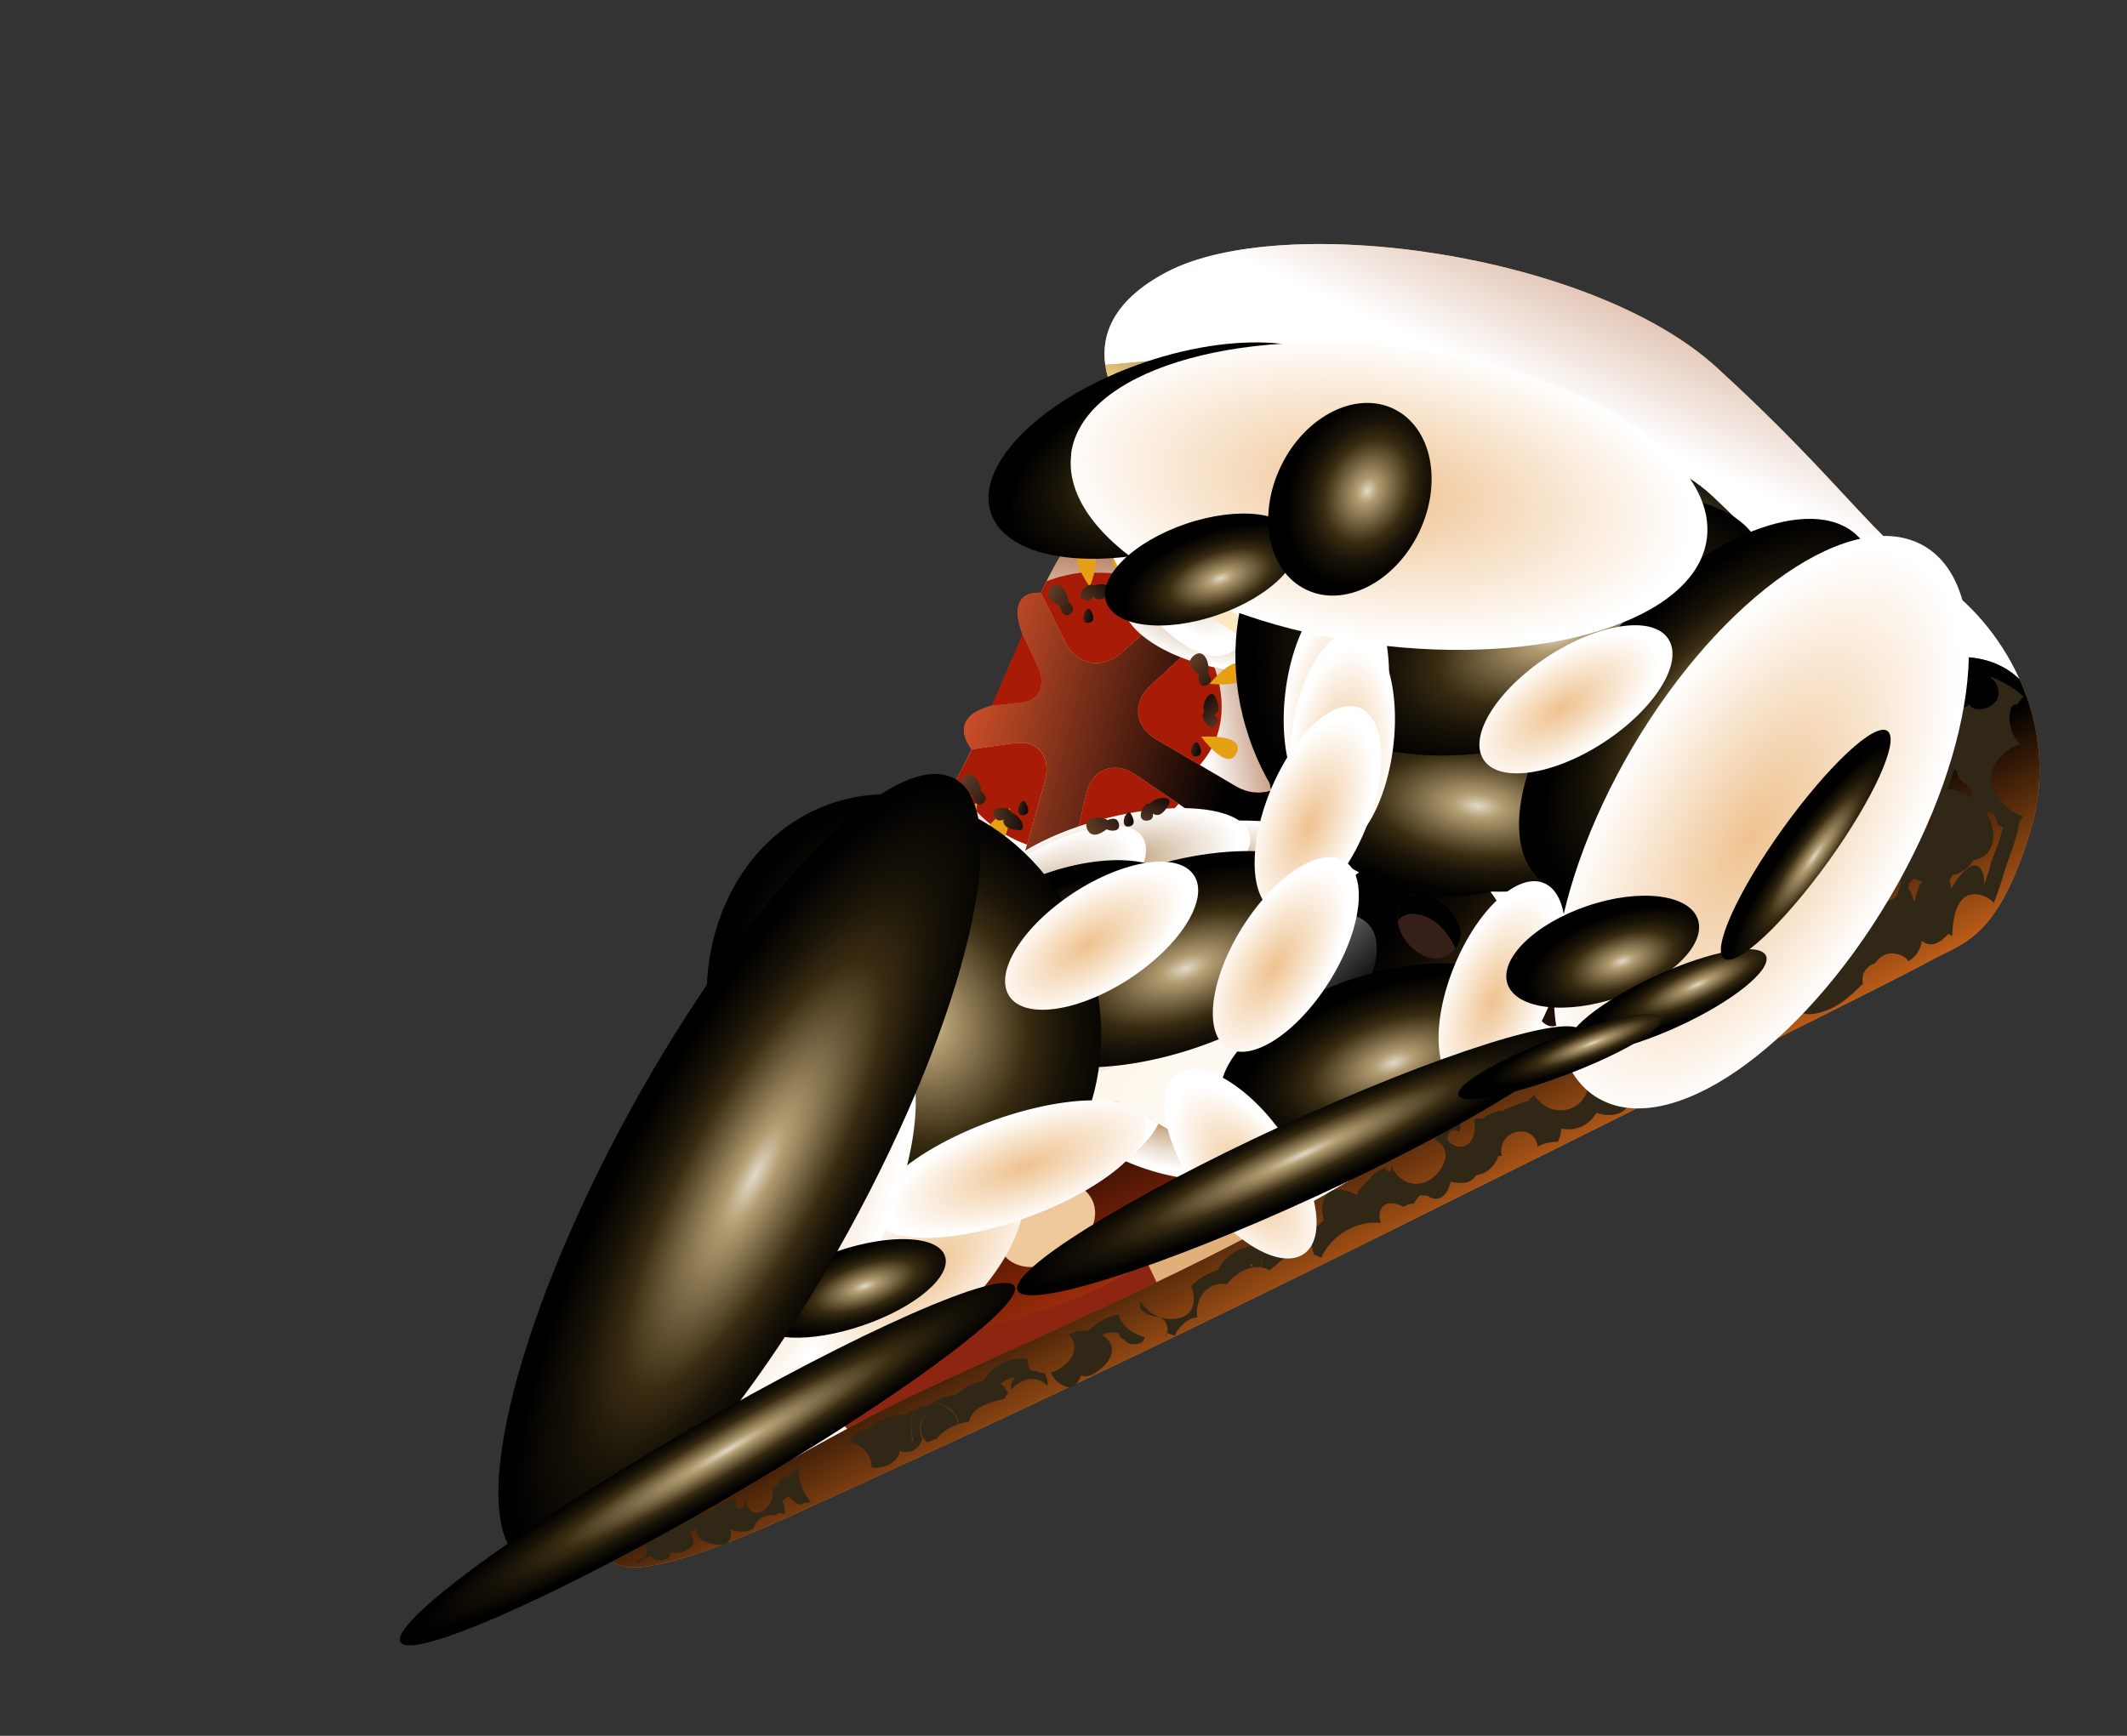 <svg width="49" height="40" viewBox="0 0 49 40" fill="none" xmlns="http://www.w3.org/2000/svg">
<rect x="0" y="0" width="49" height="40" fill="#333333" stroke="none"/>
<path d="M19.378 22.299C19.834 22.114 20.283 22.264 20.283 22.264C19.913 23.16 19.4 25.081 19.4 25.081C19.4 25.081 18.878 25.36 18.404 24.877C18.63 24.364 18.821 23.863 18.97 23.348C19.075 22.987 19.214 22.641 19.378 22.299Z" fill="#6E8702"/>
<path d="M15.358 32.33C15.121 31.831 16.216 31.714 16.242 31.91C16.268 32.106 15.613 32.866 15.358 32.33Z" fill="#7A7711"/>
<path d="M30.153 10.954C30.271 11.201 30.098 11.666 29.869 11.806C29.64 11.946 28.891 11.057 29.047 10.762C29.204 10.471 30.038 10.71 30.153 10.954Z" fill="#7A7711"/>
<path d="M35.948 23.162C36.146 23.296 35.937 23.828 35.589 23.6C35.243 23.37 35.755 23.029 35.948 23.162Z" fill="#1E0D07"/>
<path d="M27.827 18.979C28.315 19.31 28.517 19.785 28.248 19.999C28.093 20.128 27.922 20.249 27.741 20.366C26.893 20.911 26.102 21.187 25.378 21.279C24.793 21.348 24.425 20.814 24.559 20.242L25.018 18.323C25.126 17.744 25.627 17.522 26.13 17.826L27.827 18.979Z" fill="#B81D07"/>
<path style="mix-blend-mode:multiply" d="M27.827 18.979C28.315 19.31 28.517 19.785 28.248 19.999C28.093 20.128 27.922 20.249 27.741 20.366C26.893 20.911 26.102 21.187 25.378 21.279C24.793 21.348 24.425 20.814 24.559 20.242L25.018 18.323C25.126 17.744 25.627 17.522 26.13 17.826L27.827 18.979Z" fill="url(#paint0_linear_3193_5273)"/>
<g style="mix-blend-mode:screen">
<path d="M25.018 18.323L24.759 19.411C25.677 19.479 26.602 19.186 27.153 18.522L26.13 17.826C25.627 17.522 25.125 17.744 25.018 18.323Z" fill="#A81B06"/>
</g>
<path d="M27.784 22.972C27.893 22.712 28.233 23.153 28.151 23.322C28.073 23.489 27.58 23.447 27.784 22.972Z" fill="#1E0D07"/>
<path d="M29.124 25.794C28.718 25.212 29.584 25.104 29.65 25.309C29.716 25.514 29.341 26.101 29.124 25.794Z" fill="#1E0D07"/>
<path d="M33.01 12.658L33.826 12.775C33.865 13.745 34.276 15.05 36.483 15.751C34.941 15.739 33.454 14.755 33.01 12.658Z" fill="#B26693"/>
<path d="M33.101 9.763L33.582 10.776C32.516 11.558 31.343 13.012 32.225 16.04C31.972 15.656 31.772 15.235 31.636 14.799C31.218 13.422 31.432 11.839 32.572 10.365C32.729 10.165 32.905 9.963 33.098 9.765L33.101 9.763Z" fill="#B26693"/>
<path d="M38.668 14.198C38.824 13.797 38.916 13.336 38.928 12.83L39.639 12.933C39.639 12.933 39.586 13.742 39.16 14.496C38.826 15.088 38.263 15.643 37.312 15.739C37.137 15.76 36.944 15.761 36.736 15.745C37.625 15.693 38.315 15.106 38.668 14.198Z" fill="#EAACCE"/>
<path d="M37.377 16.595L37.796 17.479C37.796 17.479 37.558 17.616 37.175 17.763C36.068 18.194 33.756 18.708 32.42 16.317C33.475 17.711 35.476 17.793 37.377 16.595Z" fill="#EAACCE"/>
<path d="M32.243 20.883C32.615 20.065 34.093 21.187 33.528 21.864C33.191 21.087 32.469 20.878 32.2 21.223C32.183 21.105 32.198 20.987 32.246 20.882L32.243 20.883Z" fill="black"/>
<path d="M32.2 21.223C32.47 20.878 33.191 21.087 33.529 21.864C33.057 22.431 32.272 21.823 32.197 21.224L32.2 21.223Z" fill="#351F18"/>
<path d="M39.213 19.178C39.352 19.281 39.412 19.414 39.401 19.557C38.919 19.239 36.932 19.965 36.969 20.716C36.872 20.66 36.807 20.564 36.792 20.425C36.691 19.532 38.793 18.865 39.213 19.178Z" fill="#7A7711"/>
<path d="M39.401 19.557C39.386 19.856 39.094 20.195 38.644 20.409C38.113 20.661 37.32 20.931 36.969 20.715C36.932 19.965 38.919 19.239 39.401 19.557Z" fill="#FFC55F"/>
<path d="M40.414 18.797C40.947 19.28 40.942 20.515 40.942 20.515C40.942 20.515 40.859 20.763 40.545 21.097C40.273 21.388 39.821 21.745 39.093 22.055C37.536 22.715 36.626 22.233 36.626 22.233C36.324 21.979 36.062 21.544 35.926 21.297C36.534 22.273 38.268 21.785 39.358 21.267C40.447 20.75 40.938 19.635 40.414 18.797Z" fill="#7A7711"/>
<path d="M40.414 18.797C40.938 19.635 40.45 20.748 39.358 21.267C38.265 21.786 36.534 22.273 35.926 21.297C35.873 21.204 35.843 21.14 35.832 21.117L35.829 21.111C35.79 21.027 35.763 20.93 35.74 20.823C35.522 19.733 36.417 18.93 37.474 18.511C38.507 18.099 39.705 18.058 40.153 18.479C40.259 18.578 40.346 18.687 40.414 18.797ZM39.401 19.557C39.411 19.414 39.352 19.281 39.213 19.178C38.792 18.865 36.691 19.532 36.792 20.425C36.806 20.564 36.871 20.659 36.969 20.715C37.319 20.931 38.113 20.661 38.643 20.409C39.093 20.196 39.385 19.856 39.402 19.561L39.401 19.557Z" fill="#99991F"/>
<path style="mix-blend-mode:screen" d="M40.414 18.797C40.938 19.635 40.45 20.748 39.358 21.267C38.265 21.786 36.534 22.273 35.926 21.297C35.873 21.204 35.843 21.14 35.832 21.117L35.829 21.111C35.79 21.027 35.763 20.93 35.74 20.823C35.522 19.733 36.417 18.93 37.474 18.511C38.507 18.099 39.705 18.058 40.153 18.479C40.259 18.578 40.346 18.687 40.414 18.797ZM39.401 19.557C39.411 19.414 39.352 19.281 39.213 19.178C38.792 18.865 36.691 19.532 36.792 20.425C36.806 20.564 36.871 20.659 36.969 20.715C37.319 20.931 38.113 20.661 38.643 20.409C39.093 20.196 39.385 19.856 39.402 19.561L39.401 19.557Z" fill="url(#paint1_linear_3193_5273)"/>
<path d="M32.471 19.637C33.955 19.551 35.058 21.146 34.737 22.129C33.873 24.789 31.549 25.27 30.947 24.929C28.267 23.425 30.576 19.753 32.471 19.637ZM33.529 21.864C34.093 21.187 32.615 20.065 32.243 20.883C32.195 20.989 32.18 21.106 32.197 21.224C32.272 21.823 33.057 22.431 33.529 21.864Z" fill="#1E0D07"/>
<path style="mix-blend-mode:screen" d="M32.471 19.637C33.955 19.551 35.058 21.146 34.737 22.129C33.873 24.789 31.549 25.27 30.947 24.929C28.267 23.425 30.576 19.753 32.471 19.637ZM33.529 21.864C34.093 21.187 32.615 20.065 32.243 20.883C32.195 20.989 32.18 21.106 32.197 21.224C32.272 21.823 33.057 22.431 33.529 21.864Z" fill="url(#paint2_linear_3193_5273)"/>
<path d="M26.041 19.739C25.69 19.906 25.843 19.14 25.843 19.14C25.843 19.14 26.433 19.553 26.041 19.739Z" fill="#E6A015"/>
<path d="M25.55 19.626C25.55 19.626 26.103 20.494 25.606 20.525C25.109 20.556 25.55 19.626 25.55 19.626Z" fill="#E6A015"/>
<path d="M26.414 18.916C26.414 18.916 27.363 19.313 26.97 19.621C26.577 19.93 26.414 18.916 26.414 18.916Z" fill="#E6A015"/>
<path d="M23.559 14.62L23.909 15.356C24.106 15.77 23.944 16.142 23.551 16.187C23.192 16.227 22.897 16.261 22.843 16.263C23.103 15.683 23.307 15.2 23.559 14.62Z" fill="#B81D07"/>
<g style="mix-blend-mode:screen">
<path d="M23.559 14.62L23.909 15.356C24.106 15.77 23.944 16.142 23.551 16.187C23.192 16.227 22.897 16.261 22.843 16.263C23.103 15.683 23.307 15.2 23.559 14.62Z" fill="#A81B06"/>
</g>
<path d="M27.001 12.71C27.542 12.945 27.567 13.544 27.123 13.928L25.822 15.054C25.375 15.44 24.804 15.325 24.541 14.796L23.979 13.661C24.218 13.153 24.464 12.709 24.746 12.315C25.332 12.388 26.283 12.401 27.001 12.71Z" fill="#B81D07"/>
<path style="mix-blend-mode:multiply" d="M27.001 12.71C27.542 12.945 27.567 13.544 27.123 13.928L25.822 15.054C25.375 15.44 24.804 15.325 24.541 14.796L23.979 13.661C24.218 13.153 24.464 12.709 24.746 12.315C25.332 12.388 26.283 12.401 27.001 12.71Z" fill="url(#paint3_linear_3193_5273)"/>
<g style="mix-blend-mode:screen">
<path d="M24.919 13.194C24.64 13.228 24.368 13.294 24.112 13.393C24.067 13.481 24.022 13.569 23.979 13.661L24.541 14.796C24.804 15.325 25.375 15.44 25.822 15.054L26.98 14.051C26.562 13.104 25.619 13.209 24.919 13.194Z" fill="#A81B06"/>
</g>
<path d="M29.282 14.684C29.823 15.593 30.021 16.649 29.781 17.669C29.648 18.244 28.984 18.421 28.476 18.123L26.639 17.041C26.131 16.743 26.073 16.18 26.512 15.786L27.847 14.558C28.28 14.159 28.978 14.178 29.282 14.684Z" fill="#B81D07"/>
<path style="mix-blend-mode:multiply" d="M29.282 14.684C29.823 15.593 30.021 16.649 29.781 17.669C29.648 18.244 28.984 18.421 28.476 18.123L26.639 17.041C26.131 16.743 26.073 16.18 26.512 15.786L27.847 14.558C28.28 14.159 28.978 14.178 29.282 14.684Z" fill="url(#paint4_linear_3193_5273)"/>
<g style="mix-blend-mode:screen">
<path d="M27.672 14.72L26.512 15.786C26.073 16.18 26.131 16.743 26.639 17.041L27.639 17.63C28.393 16.779 28.215 15.647 27.672 14.72Z" fill="#A81B06"/>
</g>
<path d="M23.373 17.122C23.919 17.044 24.233 17.439 24.073 18.007L23.517 19.981C23.357 20.549 22.772 20.842 22.279 20.525C21.572 20.073 21.395 19.585 21.21 19.327C21.622 18.686 22.034 18.01 22.385 17.265L23.373 17.122Z" fill="#B81D07"/>
<path style="mix-blend-mode:multiply" d="M23.373 17.122C23.919 17.044 24.233 17.439 24.073 18.007L23.517 19.981C23.357 20.549 22.772 20.842 22.279 20.525C21.572 20.073 21.395 19.585 21.21 19.327C21.622 18.686 22.034 18.01 22.385 17.265L23.373 17.122Z" fill="url(#paint5_linear_3193_5273)"/>
<g style="mix-blend-mode:screen">
<path d="M23.373 17.122L22.385 17.265C22.264 17.523 22.135 17.766 22.002 18.01C22.373 18.716 23.001 19.233 23.661 19.463L24.07 18.009C24.229 17.441 23.916 17.046 23.37 17.124L23.373 17.122Z" fill="#A81B06"/>
</g>
<path d="M22.843 16.263C22.897 16.261 23.192 16.227 23.551 16.187C23.943 16.142 24.105 15.77 23.908 15.355L23.553 14.607C23.553 14.607 23.126 13.616 23.978 13.66L24.541 14.796C24.803 15.325 25.374 15.44 25.821 15.054L27.122 13.928C27.566 13.544 27.542 12.945 27.001 12.71C26.283 12.401 25.331 12.388 24.746 12.315C24.7 12.31 24.658 12.306 24.615 12.298C24.36 12.258 24.917 11.399 24.917 11.399C25.071 11.4 25.223 11.404 25.369 11.413C28.228 11.588 30.088 13.198 30.734 15.156C31.363 17.055 30.85 19.276 28.996 20.821C25.478 23.748 22.017 22.09 20.503 20.395C20.417 20.297 20.337 20.202 20.264 20.107C20.264 20.107 20.584 19.147 20.877 19.134C21.029 19.129 21.118 19.201 21.209 19.327C21.395 19.585 21.571 20.073 22.278 20.525C22.771 20.842 23.357 20.549 23.516 19.98L24.072 18.007C24.232 17.439 23.918 17.044 23.372 17.122L22.384 17.265C22.384 17.265 21.767 16.545 22.836 16.266L22.843 16.263ZM29.78 17.669C30.02 16.649 29.822 15.593 29.281 14.684C28.977 14.178 28.279 14.159 27.846 14.557L26.511 15.786C26.072 16.18 26.13 16.743 26.638 17.041L28.475 18.123C28.983 18.421 29.647 18.244 29.78 17.669ZM28.247 19.999C28.516 19.785 28.314 19.31 27.826 18.978L26.129 17.826C25.626 17.522 25.125 17.744 25.017 18.323L24.558 20.242C24.424 20.814 24.792 21.348 25.377 21.279C26.102 21.187 26.892 20.91 27.74 20.366C27.921 20.249 28.092 20.128 28.247 19.999Z" fill="#FF5A27"/>
<path style="mix-blend-mode:screen" d="M22.843 16.263C22.897 16.261 23.192 16.227 23.551 16.187C23.943 16.142 24.105 15.77 23.908 15.355L23.553 14.607C23.553 14.607 23.126 13.616 23.978 13.66L24.541 14.796C24.803 15.325 25.374 15.44 25.821 15.054L27.122 13.928C27.566 13.544 27.542 12.945 27.001 12.71C26.283 12.401 25.331 12.388 24.746 12.315C24.7 12.31 24.658 12.306 24.615 12.298C24.36 12.258 24.917 11.399 24.917 11.399C25.071 11.4 25.223 11.404 25.369 11.413C28.228 11.588 30.088 13.198 30.734 15.156C31.363 17.055 30.85 19.276 28.996 20.821C25.478 23.748 22.017 22.09 20.503 20.395C20.417 20.297 20.337 20.202 20.264 20.107C20.264 20.107 20.584 19.147 20.877 19.134C21.029 19.129 21.118 19.201 21.209 19.327C21.395 19.585 21.571 20.073 22.278 20.525C22.771 20.842 23.357 20.549 23.516 19.98L24.072 18.007C24.232 17.439 23.918 17.044 23.372 17.122L22.384 17.265C22.384 17.265 21.767 16.545 22.836 16.266L22.843 16.263ZM29.78 17.669C30.02 16.649 29.822 15.593 29.281 14.684C28.977 14.178 28.279 14.159 27.846 14.557L26.511 15.786C26.072 16.18 26.13 16.743 26.638 17.041L28.475 18.123C28.983 18.421 29.647 18.244 29.78 17.669ZM28.247 19.999C28.516 19.785 28.314 19.31 27.826 18.978L26.129 17.826C25.626 17.522 25.125 17.744 25.017 18.323L24.558 20.242C24.424 20.814 24.792 21.348 25.377 21.279C26.102 21.187 26.892 20.91 27.74 20.366C27.921 20.249 28.092 20.128 28.247 19.999Z" fill="url(#paint6_linear_3193_5273)"/>
<path d="M44.64 13.395C45.347 13.848 46.071 14.65 46.523 15.652C45.096 14.266 41.855 15.899 42.549 18.067C41.35 15.874 41.198 15.553 39.285 14.559C39.242 14.536 39.206 14.518 39.16 14.496C39.586 13.742 39.639 12.933 39.639 12.933L38.928 12.83C38.916 13.336 38.824 13.797 38.668 14.198C37.199 13.269 35.428 11.679 33.581 10.776L33.101 9.763C32.907 9.961 32.731 10.163 32.575 10.364C32.445 10.323 32.315 10.282 32.182 10.25C29.57 9.584 27.426 9.357 26.093 9.726C26.093 9.726 24.199 7.671 26.881 6.268C29.561 4.862 36.649 5.83 39.541 8.462C42.43 11.097 43.226 12.491 44.64 13.395Z" fill="#EBAE4E"/>
<path style="mix-blend-mode:multiply" d="M44.64 13.395C43.226 12.491 42.43 11.097 39.541 8.462C36.649 5.83 29.561 4.862 26.881 6.268C25.617 6.932 25.369 7.738 25.462 8.407C28.272 8.211 31.302 7.4 34.071 9.243C35.646 10.071 38.032 10.12 39.438 11.422C40.774 12.694 42.239 14.121 43.513 15.675C44.438 15.043 45.747 14.898 46.523 15.652C46.071 14.65 45.347 13.848 44.64 13.395Z" fill="url(#paint7_linear_3193_5273)"/>
<path style="mix-blend-mode:screen" d="M34.072 9.243C31.302 7.399 28.273 8.211 25.463 8.407C25.565 9.154 26.093 9.726 26.093 9.726C27.426 9.357 29.57 9.584 32.183 10.25C32.316 10.282 32.445 10.323 32.575 10.363C32.732 10.163 32.908 9.961 33.101 9.763L33.582 10.775C35.429 11.679 37.2 13.269 38.669 14.198C38.825 13.797 38.917 13.336 38.929 12.83L39.64 12.933C39.64 12.933 39.587 13.742 39.161 14.496C39.206 14.518 39.242 14.536 39.285 14.559C41.198 15.553 41.351 15.874 42.549 18.067C42.234 17.078 42.737 16.205 43.513 15.675C42.237 14.123 40.775 12.694 39.438 11.422C38.032 10.12 35.646 10.071 34.072 9.243Z" fill="url(#paint8_linear_3193_5273)"/>
<path d="M26.64 29.546C27.334 29.216 27.997 28.886 28.666 28.537C28.823 28.454 28.978 28.373 29.134 28.287C29.457 28.114 29.786 27.934 30.119 27.748C32.713 26.301 34.453 24.99 37.284 24.174C40.113 23.355 41.01 22.208 41.49 20.862C41.968 19.521 43.118 19.041 43.118 19.041C42.832 18.712 42.648 18.382 42.55 18.067C41.855 15.899 45.097 14.266 46.524 15.652C46.982 16.66 47.161 17.875 46.777 19.14C46.009 21.671 45.239 21.709 44.407 22.171C43.573 22.63 37.393 25.698 31.478 28.636C25.566 31.572 21.739 33.326 18.283 34.899C14.831 36.471 14.011 36.27 13.997 35.685C15.185 35.484 17.015 34.253 19.511 32.922C20.201 32.551 20.946 32.178 21.741 31.812C23.719 30.909 25.246 30.219 26.64 29.546Z" fill="#D28427"/>
<path style="mix-blend-mode:screen" d="M26.64 29.546C27.334 29.216 27.997 28.886 28.666 28.537C28.823 28.454 28.978 28.373 29.134 28.287C29.457 28.114 29.786 27.934 30.119 27.748C32.713 26.301 34.453 24.99 37.284 24.174C40.113 23.355 41.01 22.208 41.49 20.862C41.968 19.521 43.118 19.041 43.118 19.041C42.832 18.712 42.648 18.382 42.55 18.067C41.855 15.899 45.097 14.266 46.524 15.652C46.982 16.66 47.161 17.875 46.777 19.14C46.009 21.671 45.239 21.709 44.407 22.171C43.573 22.63 37.393 25.698 31.478 28.636C25.566 31.572 21.739 33.326 18.283 34.899C14.831 36.471 14.011 36.27 13.997 35.685C15.185 35.484 17.015 34.253 19.511 32.922C20.201 32.551 20.946 32.178 21.741 31.812C23.719 30.909 25.246 30.219 26.64 29.546Z" fill="url(#paint9_linear_3193_5273)"/>
<path d="M22.234 24.555C26.394 23.156 28.398 25.982 29.041 27.618L29.056 27.65C28.886 27.731 28.672 27.845 28.425 27.981C27.971 26.759 25.971 28.536 26.416 29.1C26.11 29.269 25.797 29.438 25.483 29.599C24.441 30.133 23.256 30.416 22.381 30.673C22.347 30.394 22.277 30.073 22.221 29.713C22.093 28.888 20.673 29.007 20.248 29.772C19.947 30.308 19.607 31.226 19.772 31.88C19.404 32.067 19.068 32.214 18.828 32.257C17.86 30.574 17.932 27.598 20.103 25.741C20.667 25.252 21.372 24.846 22.234 24.555ZM26.758 25.921C26.936 25.541 25.801 24.603 25.534 25.285C25.269 25.97 26.577 26.303 26.758 25.921ZM25.185 28.208C25.44 27.433 24.519 27.012 24.024 27.215C23.53 27.418 22.712 28.531 23.194 28.991C23.729 29.505 24.929 28.987 25.185 28.208ZM22.067 28.144C22.913 27.778 23.339 27.016 22.802 26.582C22.268 26.146 20.137 27.256 20.333 28.018C20.512 28.709 21.225 28.512 22.067 28.144Z" fill="#C14C2D"/>
<path style="mix-blend-mode:screen" d="M22.234 24.555C26.394 23.156 28.398 25.982 29.041 27.618L29.056 27.65C28.886 27.731 28.672 27.845 28.425 27.981C27.971 26.759 25.971 28.536 26.416 29.1C26.11 29.269 25.797 29.438 25.483 29.599C24.441 30.133 23.256 30.416 22.381 30.673C22.347 30.394 22.277 30.073 22.221 29.713C22.093 28.888 20.673 29.007 20.248 29.772C19.947 30.308 19.607 31.226 19.772 31.88C19.404 32.067 19.068 32.214 18.828 32.257C17.86 30.574 17.932 27.598 20.103 25.741C20.667 25.252 21.372 24.846 22.234 24.555ZM26.758 25.921C26.936 25.541 25.801 24.603 25.534 25.285C25.269 25.97 26.577 26.303 26.758 25.921ZM25.185 28.208C25.44 27.433 24.519 27.012 24.024 27.215C23.53 27.418 22.712 28.531 23.194 28.991C23.729 29.505 24.929 28.987 25.185 28.208ZM22.067 28.144C22.913 27.778 23.339 27.016 22.802 26.582C22.268 26.146 20.137 27.256 20.333 28.018C20.512 28.709 21.225 28.512 22.067 28.144Z" fill="url(#paint10_linear_3193_5273)"/>
<path d="M29.052 27.652L29.133 28.287C28.977 28.373 28.823 28.454 28.665 28.537L28.425 27.981C28.671 27.845 28.885 27.731 29.052 27.652Z" fill="#8E2510"/>
<path d="M26.416 29.1C25.971 28.536 27.971 26.759 28.425 27.981C27.878 28.28 27.171 28.691 26.416 29.1Z" fill="#EFC89B"/>
<path d="M29.237 16.343C29.271 16.729 28.604 16.321 28.604 16.321C28.604 16.321 29.197 15.909 29.237 16.343Z" fill="#E6A015"/>
<path d="M22.111 18.986C21.787 18.777 22.514 18.499 22.514 18.499C22.514 18.499 22.478 19.221 22.111 18.986Z" fill="#E6A015"/>
<path d="M28.668 14.703C28.918 14.998 28.142 15.056 28.142 15.056C28.142 15.056 28.384 14.378 28.668 14.703Z" fill="#E6A015"/>
<path d="M25.787 12.774C26.153 12.648 25.923 13.392 25.923 13.392C25.923 13.392 25.377 12.922 25.787 12.774Z" fill="#E6A015"/>
<path d="M28.425 27.981L28.665 28.537C27.996 28.886 27.333 29.216 26.639 29.546L26.445 29.137C26.445 29.137 26.422 29.113 26.416 29.1C27.17 28.691 27.878 28.28 28.425 27.981Z" fill="#E2AE7A"/>
<path d="M25.535 25.285C25.802 24.603 26.936 25.541 26.758 25.921C26.577 26.303 25.269 25.97 25.535 25.285Z" fill="#EFC89B"/>
<path d="M27.672 16.976C27.672 16.976 28.698 16.899 28.489 17.353C28.279 17.807 27.672 16.976 27.672 16.976Z" fill="#E6A015"/>
<path d="M22.802 26.582C23.339 27.016 22.913 27.778 22.067 28.144C21.226 28.512 20.512 28.709 20.333 28.018C20.137 27.256 22.268 26.146 22.802 26.582Z" fill="#EFC89B"/>
<path d="M26.41 13.838C26.41 13.838 26.604 12.828 26.989 13.149C27.369 13.469 26.41 13.838 26.41 13.838Z" fill="#E6A015"/>
<path d="M25.105 13.52C25.105 13.52 24.505 12.686 25.001 12.628C25.497 12.569 25.105 13.52 25.105 13.52Z" fill="#E6A015"/>
<path d="M20.247 29.772C20.672 29.007 22.093 28.888 22.221 29.713C22.277 30.073 22.347 30.394 22.381 30.673C22.059 30.767 21.782 30.855 21.565 30.954C21.069 31.178 20.378 31.581 19.771 31.88C19.607 31.226 19.947 30.308 20.247 29.772Z" fill="#EFC89B"/>
<path d="M23.272 18.619C23.272 18.619 23.261 19.649 22.826 19.398C22.394 19.151 23.272 18.619 23.272 18.619Z" fill="#E6A015"/>
<path style="mix-blend-mode:multiply" d="M25.879 13.798C25.995 13.156 27.212 12.838 28.591 13.089C29.971 13.341 30.997 14.067 30.88 14.709C30.763 15.351 29.551 15.667 28.168 15.417C26.785 15.168 25.759 14.442 25.876 13.8L25.879 13.798Z" fill="url(#paint11_radial_3193_5273)"/>
<path style="mix-blend-mode:multiply" d="M25.641 10.733C26.193 10.384 27.247 11.062 28.002 12.247C28.755 13.434 28.916 14.677 28.364 15.025C27.813 15.373 26.759 14.696 26.006 13.509C25.254 12.323 25.093 11.08 25.643 10.728L25.641 10.733Z" fill="url(#paint12_radial_3193_5273)"/>
<path style="mix-blend-mode:multiply" d="M24.453 25.124C24.641 24.5 25.883 24.32 27.228 24.721C28.572 25.123 29.512 25.957 29.324 26.581C29.136 27.206 27.894 27.386 26.55 26.985C25.205 26.583 24.266 25.749 24.453 25.124Z" fill="url(#paint13_radial_3193_5273)"/>
<path style="mix-blend-mode:multiply" d="M22.091 27.274C21.831 26.677 22.662 25.739 23.95 25.174C25.236 24.615 26.49 24.642 26.751 25.243C27.011 25.84 26.18 26.778 24.892 27.342C23.606 27.902 22.353 27.875 22.088 27.276L22.091 27.274Z" fill="url(#paint14_radial_3193_5273)"/>
<path style="mix-blend-mode:multiply" d="M20.175 29.105C19.735 28.625 20.217 27.466 21.25 26.515C22.285 25.567 23.478 25.186 23.924 25.667C24.364 26.148 23.882 27.306 22.849 28.257C21.814 29.205 20.617 29.588 20.175 29.105Z" fill="url(#paint15_radial_3193_5273)"/>
<path style="mix-blend-mode:multiply" d="M17.813 31.727C17.372 31.247 17.854 30.089 18.888 29.137C19.922 28.189 21.116 27.808 21.561 28.29C22.002 28.77 21.52 29.928 20.486 30.879C19.452 31.828 18.255 32.211 17.813 31.727Z" fill="url(#paint16_radial_3193_5273)"/>
<path style="mix-blend-mode:multiply" d="M24.998 20.297C24.957 19.647 26.327 19.032 28.056 18.924C29.785 18.816 31.22 19.258 31.261 19.908C31.301 20.558 29.931 21.173 28.205 21.28C26.476 21.387 25.042 20.946 25.001 20.296L24.998 20.297Z" fill="url(#paint17_radial_3193_5273)"/>
<path style="mix-blend-mode:multiply" d="M22.712 20.784C22.55 20.152 23.781 19.292 25.459 18.862C27.137 18.431 28.63 18.597 28.789 19.23C28.951 19.863 27.721 20.722 26.042 21.153C24.364 21.583 22.871 21.417 22.709 20.785L22.712 20.784Z" fill="url(#paint18_radial_3193_5273)"/>
<path style="mix-blend-mode:multiply" d="M21.119 22.796C20.753 22.257 21.622 21.034 23.058 20.06C24.493 19.092 25.955 18.744 26.318 19.285C26.684 19.824 25.815 21.048 24.381 22.016C22.943 22.986 21.484 23.332 21.118 22.793L21.119 22.796Z" fill="url(#paint19_radial_3193_5273)"/>
<path d="M27.868 15.757C27.868 15.757 28.513 14.958 28.699 15.417C28.887 15.879 27.868 15.757 27.868 15.757Z" fill="#E6A015"/>
<path d="M26.446 29.138L26.64 29.546C25.246 30.219 23.718 30.909 21.741 31.812C20.945 32.178 20.201 32.551 19.511 32.922C19.267 32.624 18.817 32.259 18.817 32.259C18.817 32.259 18.825 32.259 18.829 32.257C19.068 32.215 19.404 32.067 19.772 31.88C19.772 31.88 21.253 32.095 22.381 30.673C23.256 30.416 24.441 30.133 25.483 29.599C25.797 29.438 26.11 29.269 26.416 29.1C26.422 29.113 26.43 29.129 26.446 29.138Z" fill="#8E2510"/>
<path d="M24.024 27.215C24.518 27.012 25.439 27.433 25.185 28.208C24.928 28.987 23.729 29.505 23.194 28.991C22.711 28.531 23.53 27.418 24.024 27.215Z" fill="#EFC89B"/>
<path d="M42.549 18.067C41.351 15.875 41.199 15.553 39.285 14.559C39.243 14.536 39.206 14.518 39.161 14.496C38.827 15.088 38.264 15.643 37.313 15.739C37.138 15.76 36.945 15.761 36.737 15.745C37.626 15.693 38.316 15.106 38.669 14.198C37.2 13.269 35.429 11.679 33.582 10.776C32.516 11.558 31.343 13.012 32.225 16.04C31.972 15.656 31.772 15.235 31.636 14.799C31.219 13.422 31.433 11.839 32.572 10.365C32.442 10.324 32.313 10.283 32.18 10.252C29.567 9.586 27.423 9.359 26.09 9.728C26.09 9.728 25.959 10.232 25.643 10.886C25.576 10.91 25.527 10.972 25.552 11.067C25.495 11.18 25.433 11.297 25.365 11.411C25.451 11.418 25.53 11.428 25.613 11.436C25.623 11.49 25.634 11.547 25.657 11.611C25.722 11.79 25.8 11.93 25.923 12.072C26.084 12.263 26.343 12.401 26.599 12.468C26.653 13.187 26.816 13.598 27.401 13.71C27.617 14.064 27.987 14.263 28.326 14.496C28.652 14.719 28.949 14.779 29.237 14.741C29.471 14.826 29.729 14.771 29.98 14.671C30.247 14.927 30.473 15.044 30.473 15.044C30.551 15.035 30.612 15.014 30.674 14.996C30.695 15.049 30.717 15.102 30.735 15.156C31.274 16.783 30.97 18.648 29.705 20.123C29.569 20.003 29.323 19.989 29.024 20.123C28.862 20.197 28.701 20.297 28.539 20.405C28.468 20.356 28.395 20.308 28.297 20.268C28.008 20.141 27.661 20.081 27.347 20.092C27.247 20.097 27.145 20.114 27.038 20.137C27.022 20.129 27.006 20.12 26.988 20.117C26.954 20.11 26.898 20.034 26.851 20.017C26.708 19.966 26.563 19.917 26.414 19.886C26.197 19.835 25.98 19.835 25.764 19.859C25.585 19.881 25.327 19.96 25.212 20.109C25.151 20.186 25.074 20.265 25.006 20.345C23.991 20.406 22.876 21.152 22.713 21.962C21.794 21.57 21.029 20.988 20.505 20.398C20.083 21.036 19.685 21.658 19.381 22.302C19.837 22.118 20.286 22.267 20.286 22.267C19.916 23.163 19.402 25.085 19.402 25.085C19.402 25.085 18.881 25.364 18.407 24.88C17.725 26.405 16.702 28.009 15.382 30.306C13.621 33.375 12.395 34.941 13.998 35.688C15.187 35.487 17.017 34.256 19.512 32.925C19.268 32.628 18.819 32.262 18.819 32.262C18.819 32.262 18.827 32.262 18.83 32.261C18.781 32.174 18.738 32.084 18.693 31.995C19.115 31.641 19.158 31.408 19.011 31.305C19.047 31.256 19.075 31.215 19.081 31.196C19.2 30.939 19.164 30.739 19.091 30.471C19.075 30.403 19.058 30.333 19.043 30.261C20.121 30.151 21.284 29.54 21.424 28.729C21.51 28.224 22.05 27.826 22.442 27.249C23.087 27.148 23.688 27.012 24.313 26.669C24.768 26.417 25.468 25.916 25.691 25.357C27.017 25.984 27.841 26.841 27.809 25.702C27.807 25.691 27.803 25.681 27.801 25.67C28.412 26.31 28.816 27.044 29.041 27.626L29.056 27.658L29.134 28.295C29.457 28.122 29.786 27.942 30.119 27.756C32.712 26.309 34.453 24.998 37.284 24.182C40.113 23.363 41.01 22.216 41.489 20.87C41.967 19.529 43.118 19.049 43.118 19.049C42.832 18.72 42.648 18.39 42.549 18.075L42.549 18.067ZM39.557 18.416C39.486 18.45 39.412 18.485 39.341 18.518C38.91 18.731 38.639 18.592 38.433 18.323C38.854 18.446 39.234 18.459 39.557 18.416ZM33.014 12.656L33.829 12.773C33.868 13.743 34.279 15.049 36.487 15.75C34.945 15.737 33.458 14.754 33.014 12.656ZM37.38 16.594L37.8 17.478C37.8 17.478 37.561 17.615 37.178 17.761C36.071 18.192 33.759 18.707 32.423 16.316C33.479 17.709 35.479 17.792 37.38 16.594ZM29.05 10.761C29.207 10.47 30.041 10.708 30.157 10.952C30.273 11.197 30.101 11.664 29.872 11.804C29.643 11.944 28.894 11.055 29.05 10.761ZM26.589 12.091C26.506 12.055 26.428 12.009 26.384 11.983C26.212 11.884 26.102 11.735 26.024 11.555C26.012 11.53 26.008 11.504 26 11.48C26.198 11.508 26.393 11.545 26.582 11.586C26.583 11.763 26.586 11.934 26.592 12.089L26.589 12.091ZM28.535 14.199C28.314 14.064 28.075 13.91 27.88 13.739C27.985 13.736 28.095 13.727 28.214 13.714C28.233 13.736 28.25 13.756 28.269 13.778C28.416 13.949 28.555 14.123 28.704 14.289C28.649 14.264 28.592 14.236 28.535 14.199ZM29.322 14.362C29.296 14.35 29.269 14.343 29.241 14.325C29.035 14.191 28.872 13.953 28.72 13.765C28.693 13.735 28.659 13.696 28.62 13.655C28.875 13.605 29.09 13.542 29.26 13.461C29.353 13.78 29.487 14.039 29.637 14.255C29.534 14.304 29.43 14.342 29.323 14.365L29.322 14.362ZM30.721 24.785C30.721 24.785 30.691 24.763 30.678 24.754L30.728 24.758C30.728 24.758 30.721 24.777 30.721 24.785ZM30.921 24.418C30.721 24.403 30.544 24.396 30.351 24.338C30.288 24.321 30.161 24.227 30.067 24.122C30.034 24.067 30.001 24.016 29.974 23.958C29.956 23.887 29.981 23.824 30.087 23.79C30.504 23.647 30.924 23.778 31.336 23.965C31.179 24.107 31.032 24.263 30.921 24.418ZM15.361 32.328C15.125 31.83 16.219 31.712 16.245 31.909C16.271 32.105 15.616 32.865 15.361 32.328ZM18.804 30.769C18.852 30.97 18.743 31.105 18.633 31.239C18.569 31.246 18.499 31.264 18.429 31.282C18.335 30.952 18.274 30.599 18.25 30.232C18.395 30.257 18.548 30.272 18.706 30.272C18.74 30.452 18.765 30.63 18.8 30.77L18.804 30.769ZM21.042 25.61C21.045 25.675 21.039 25.745 20.993 25.814C20.709 26.253 20.103 26.91 19.562 26.817C19.44 26.824 19.316 26.811 19.201 26.76C19.201 26.76 19.198 26.753 19.191 26.756C19.441 26.394 19.742 26.05 20.103 25.741C20.427 25.461 20.805 25.211 21.225 24.992C21.255 25.221 21.182 25.433 21.04 25.615L21.042 25.61ZM25.732 24.53C25.561 24.651 25.349 24.712 25.118 24.664C24.826 24.605 24.527 24.432 24.366 24.174C24.886 24.175 25.359 24.25 25.784 24.383C25.773 24.4 25.766 24.419 25.761 24.441C25.755 24.471 25.74 24.498 25.735 24.528L25.732 24.53ZM27.787 22.968C27.895 22.707 28.235 23.149 28.153 23.317C28.075 23.484 27.583 23.442 27.787 22.968ZM29.126 25.79C28.72 25.207 29.586 25.099 29.652 25.304C29.718 25.509 29.343 26.097 29.126 25.79ZM34.102 23.428C33.666 23.233 33.161 23.221 32.636 23.493C32.535 23.545 32.44 23.543 32.362 23.505C32.354 23.505 32.343 23.506 32.334 23.503C32.136 23.467 31.88 23.569 31.635 23.732C31.315 23.581 30.993 23.434 30.642 23.357C30.434 23.31 30.042 23.354 29.8 23.509C29.381 21.829 31.046 19.719 32.473 19.632C33.957 19.546 35.06 21.141 34.74 22.125C34.573 22.637 34.351 23.065 34.1 23.425L34.102 23.428ZM35.593 23.598C35.247 23.369 35.759 23.027 35.952 23.16C36.15 23.295 35.941 23.827 35.593 23.598ZM39.36 21.743C39.275 21.815 39.169 21.857 39.067 21.906C39.119 21.527 38.904 21.322 38.563 21.235C38.878 21.259 39.194 21.385 39.386 21.601C39.447 21.67 39.48 21.69 39.491 21.697C39.477 21.692 39.432 21.681 39.363 21.742L39.36 21.743ZM40.946 20.514C40.946 20.514 40.863 20.762 40.549 21.096C40.386 21.268 40.161 21.465 39.852 21.659C39.851 21.601 39.827 21.541 39.761 21.486C39.57 21.324 39.458 21.196 39.245 21.061C38.999 20.91 38.75 20.898 38.471 20.893C38.244 20.887 38.031 20.936 37.821 21.008C37.669 21.061 37.548 21.154 37.433 21.252C36.926 21.346 36.439 21.531 36.19 21.72C36.08 21.563 35.989 21.405 35.928 21.293C35.891 21.239 35.859 21.18 35.835 21.113L35.831 21.106C35.792 21.023 35.765 20.925 35.742 20.818C35.528 19.753 36.378 18.964 37.404 18.536C37.548 18.665 37.715 18.668 37.925 18.663C38.038 18.66 38.112 18.617 38.169 18.555C38.425 18.886 38.764 19.103 39.266 18.924C39.58 18.815 39.878 18.646 40.168 18.484C40.268 18.579 40.353 18.684 40.418 18.787C40.951 19.271 40.946 20.506 40.946 20.506L40.946 20.514Z" fill="#FFCE78"/>
<g style="mix-blend-mode:screen">
<path d="M13.252 34.715C13.269 35.132 13.49 35.449 13.996 35.685C15.184 35.483 17.014 34.252 19.51 32.922C19.322 32.692 19.015 32.428 18.883 32.314C16.854 33.068 15.17 34.998 13.252 34.715Z" fill="#574629"/>
</g>
<g style="mix-blend-mode:screen">
<path d="M40.942 20.515C40.942 20.515 40.859 20.763 40.545 21.097L40.539 21.1C40.539 21.1 40.52 21.137 40.512 21.152C37.724 24.945 32.463 24.855 28.94 27.382C28.978 27.462 29.008 27.543 29.04 27.618L29.055 27.65L29.133 28.287C29.457 28.114 29.785 27.934 30.118 27.748C32.712 26.301 34.453 24.99 37.283 24.174C40.112 23.355 41.009 22.208 41.489 20.862C41.967 19.52 43.118 19.041 43.118 19.041C42.858 18.743 42.684 18.443 42.582 18.153C41.728 18.645 41.314 19.523 40.938 20.324C40.947 20.442 40.947 20.517 40.947 20.517L40.942 20.515Z" fill="#574629"/>
</g>
<path d="M21.565 30.954C21.782 30.855 22.059 30.767 22.381 30.673C21.252 32.095 19.773 31.883 19.773 31.883C20.378 31.581 21.069 31.178 21.565 30.954Z" fill="#E2AE7A"/>
<path style="mix-blend-mode:multiply" d="M42.549 18.067C41.351 15.875 41.199 15.553 39.285 14.559C39.243 14.536 39.206 14.518 39.161 14.496C38.827 15.088 38.264 15.643 37.313 15.739C37.138 15.76 36.945 15.761 36.737 15.745C37.626 15.693 38.316 15.106 38.669 14.198C37.2 13.269 35.429 11.679 33.582 10.776C32.516 11.558 31.343 13.012 32.225 16.04C31.972 15.656 31.772 15.235 31.636 14.799C31.219 13.422 31.433 11.839 32.572 10.365C32.442 10.324 32.313 10.283 32.18 10.252C29.567 9.586 27.423 9.359 26.09 9.728C26.09 9.728 25.959 10.232 25.643 10.886C25.576 10.91 25.527 10.972 25.552 11.067C25.495 11.18 25.433 11.297 25.365 11.411C25.451 11.418 25.53 11.428 25.613 11.436C25.623 11.49 25.634 11.547 25.657 11.611C25.722 11.79 25.8 11.93 25.923 12.072C26.084 12.263 26.343 12.401 26.599 12.468C26.653 13.187 26.816 13.598 27.401 13.71C27.617 14.064 27.987 14.263 28.326 14.496C28.652 14.719 28.949 14.779 29.237 14.741C29.471 14.826 29.729 14.771 29.98 14.671C30.247 14.927 30.473 15.044 30.473 15.044C30.551 15.035 30.612 15.014 30.674 14.996C30.695 15.049 30.717 15.102 30.735 15.156C31.274 16.783 30.97 18.648 29.705 20.123C29.569 20.003 29.323 19.989 29.024 20.123C28.862 20.197 28.701 20.297 28.539 20.405C28.468 20.356 28.395 20.308 28.297 20.268C28.008 20.141 27.661 20.081 27.347 20.092C27.247 20.097 27.145 20.114 27.038 20.137C27.022 20.129 27.006 20.12 26.988 20.117C26.954 20.11 26.898 20.034 26.851 20.017C26.708 19.966 26.563 19.917 26.414 19.886C26.197 19.835 25.98 19.835 25.764 19.859C25.585 19.881 25.327 19.96 25.212 20.109C25.151 20.186 25.074 20.265 25.006 20.345C23.991 20.406 22.876 21.152 22.713 21.962C21.794 21.57 21.029 20.988 20.505 20.398C20.083 21.036 19.685 21.658 19.381 22.302C19.837 22.118 20.286 22.267 20.286 22.267C19.916 23.163 19.402 25.085 19.402 25.085C19.402 25.085 18.881 25.364 18.407 24.88C17.725 26.405 16.702 28.009 15.382 30.306C13.621 33.375 12.395 34.941 13.998 35.688C15.187 35.487 17.017 34.256 19.512 32.925C19.268 32.628 18.819 32.262 18.819 32.262C18.819 32.262 18.827 32.262 18.83 32.261C18.781 32.174 18.738 32.084 18.693 31.995C19.115 31.641 19.158 31.408 19.011 31.305C19.047 31.256 19.075 31.215 19.081 31.196C19.2 30.939 19.164 30.739 19.091 30.471C19.075 30.403 19.058 30.333 19.043 30.261C20.121 30.151 21.284 29.54 21.424 28.729C21.51 28.224 22.05 27.826 22.442 27.249C23.087 27.148 23.688 27.012 24.313 26.669C24.768 26.417 25.468 25.916 25.691 25.357C27.017 25.984 27.841 26.841 27.809 25.702C27.807 25.691 27.803 25.681 27.801 25.67C28.412 26.31 28.816 27.044 29.041 27.626L29.056 27.658L29.134 28.295C29.457 28.122 29.786 27.942 30.119 27.756C32.712 26.309 34.453 24.998 37.284 24.182C40.113 23.363 41.01 22.216 41.489 20.87C41.967 19.529 43.118 19.049 43.118 19.049C42.832 18.72 42.648 18.39 42.549 18.075L42.549 18.067ZM39.557 18.416C39.486 18.45 39.412 18.485 39.341 18.518C38.91 18.731 38.639 18.592 38.433 18.323C38.854 18.446 39.234 18.459 39.557 18.416ZM33.014 12.656L33.829 12.773C33.868 13.743 34.279 15.049 36.487 15.75C34.945 15.737 33.458 14.754 33.014 12.656ZM37.38 16.594L37.8 17.478C37.8 17.478 37.561 17.615 37.178 17.761C36.071 18.192 33.759 18.707 32.423 16.316C33.479 17.709 35.479 17.792 37.38 16.594ZM29.05 10.761C29.207 10.47 30.041 10.708 30.157 10.952C30.273 11.197 30.101 11.664 29.872 11.804C29.643 11.944 28.894 11.055 29.05 10.761ZM26.589 12.091C26.506 12.055 26.428 12.009 26.384 11.983C26.212 11.884 26.102 11.735 26.024 11.555C26.012 11.53 26.008 11.504 26 11.48C26.198 11.508 26.393 11.545 26.582 11.586C26.583 11.763 26.586 11.934 26.592 12.089L26.589 12.091ZM28.535 14.199C28.314 14.064 28.075 13.91 27.88 13.739C27.985 13.736 28.095 13.727 28.214 13.714C28.233 13.736 28.25 13.756 28.269 13.778C28.416 13.949 28.555 14.123 28.704 14.289C28.649 14.264 28.592 14.236 28.535 14.199ZM29.322 14.362C29.296 14.35 29.269 14.343 29.241 14.325C29.035 14.191 28.872 13.953 28.72 13.765C28.693 13.735 28.659 13.696 28.62 13.655C28.875 13.605 29.09 13.542 29.26 13.461C29.353 13.78 29.487 14.039 29.637 14.255C29.534 14.304 29.43 14.342 29.323 14.365L29.322 14.362ZM30.721 24.785C30.721 24.785 30.691 24.763 30.678 24.754L30.728 24.758C30.728 24.758 30.721 24.777 30.721 24.785ZM30.921 24.418C30.721 24.403 30.544 24.396 30.351 24.338C30.288 24.321 30.161 24.227 30.067 24.122C30.034 24.067 30.001 24.016 29.974 23.958C29.956 23.887 29.981 23.824 30.087 23.79C30.504 23.647 30.924 23.778 31.336 23.965C31.179 24.107 31.032 24.263 30.921 24.418ZM15.361 32.328C15.125 31.83 16.219 31.712 16.245 31.909C16.271 32.105 15.616 32.865 15.361 32.328ZM18.804 30.769C18.852 30.97 18.743 31.105 18.633 31.239C18.569 31.246 18.499 31.264 18.429 31.282C18.335 30.952 18.274 30.599 18.25 30.232C18.395 30.257 18.548 30.272 18.706 30.272C18.74 30.452 18.765 30.63 18.8 30.77L18.804 30.769ZM21.042 25.61C21.045 25.675 21.039 25.745 20.993 25.814C20.709 26.253 20.103 26.91 19.562 26.817C19.44 26.824 19.316 26.811 19.201 26.76C19.201 26.76 19.198 26.753 19.191 26.756C19.441 26.394 19.742 26.05 20.103 25.741C20.427 25.461 20.805 25.211 21.225 24.992C21.255 25.221 21.182 25.433 21.04 25.615L21.042 25.61ZM25.732 24.53C25.561 24.651 25.349 24.712 25.118 24.664C24.826 24.605 24.527 24.432 24.366 24.174C24.886 24.175 25.359 24.25 25.784 24.383C25.773 24.4 25.766 24.419 25.761 24.441C25.755 24.471 25.74 24.498 25.735 24.528L25.732 24.53ZM27.787 22.968C27.895 22.707 28.235 23.149 28.153 23.317C28.075 23.484 27.583 23.442 27.787 22.968ZM29.126 25.79C28.72 25.207 29.586 25.099 29.652 25.304C29.718 25.509 29.343 26.097 29.126 25.79ZM34.102 23.428C33.666 23.233 33.161 23.221 32.636 23.493C32.535 23.545 32.44 23.543 32.362 23.505C32.354 23.505 32.343 23.506 32.334 23.503C32.136 23.467 31.88 23.569 31.635 23.732C31.315 23.581 30.993 23.434 30.642 23.357C30.434 23.31 30.042 23.354 29.8 23.509C29.381 21.829 31.046 19.719 32.473 19.632C33.957 19.546 35.06 21.141 34.74 22.125C34.573 22.637 34.351 23.065 34.1 23.425L34.102 23.428ZM35.593 23.598C35.247 23.369 35.759 23.027 35.952 23.16C36.15 23.295 35.941 23.827 35.593 23.598ZM39.36 21.743C39.275 21.815 39.169 21.857 39.067 21.906C39.119 21.527 38.904 21.322 38.563 21.235C38.878 21.259 39.194 21.385 39.386 21.601C39.447 21.67 39.48 21.69 39.491 21.697C39.477 21.692 39.432 21.681 39.363 21.742L39.36 21.743ZM40.946 20.514C40.946 20.514 40.863 20.762 40.549 21.096C40.386 21.268 40.161 21.465 39.852 21.659C39.851 21.601 39.827 21.541 39.761 21.486C39.57 21.324 39.458 21.196 39.245 21.061C38.999 20.91 38.75 20.898 38.471 20.893C38.244 20.887 38.031 20.936 37.821 21.008C37.669 21.061 37.548 21.154 37.433 21.252C36.926 21.346 36.439 21.531 36.19 21.72C36.08 21.563 35.989 21.405 35.928 21.293C35.891 21.239 35.859 21.18 35.835 21.113L35.831 21.106C35.792 21.023 35.765 20.925 35.742 20.818C35.528 19.753 36.378 18.964 37.404 18.536C37.548 18.665 37.715 18.668 37.925 18.663C38.038 18.66 38.112 18.617 38.169 18.555C38.425 18.886 38.764 19.103 39.266 18.924C39.58 18.815 39.878 18.646 40.168 18.484C40.268 18.579 40.353 18.684 40.418 18.787C40.951 19.271 40.946 20.506 40.946 20.506L40.946 20.514Z" fill="url(#paint20_linear_3193_5273)"/>
<path style="mix-blend-mode:screen" d="M30.272 23.367C30.868 24.191 32.351 21.848 31.416 21.205C30.481 20.562 29.642 22.496 30.272 23.367Z" fill="url(#paint21_linear_3193_5273)"/>
<g style="mix-blend-mode:screen">
<path d="M46.334 16.317C46.357 16.248 46.413 16.225 46.468 16.234C46.511 16.166 46.562 16.107 46.621 16.059C46.453 15.895 46.239 15.768 46.009 15.656C45.943 15.625 45.881 15.603 45.826 15.586C45.909 15.645 45.981 15.721 46.014 15.816C46.106 16.067 45.963 16.265 45.71 16.33C45.528 16.377 45.419 16.322 45.356 16.222C45.298 16.349 45.071 16.31 45.084 16.147C45.095 15.972 45.143 15.748 45.27 15.61C45.119 15.532 44.971 15.468 44.863 15.416C44.742 15.36 44.553 15.343 44.354 15.355C44.355 15.39 44.354 15.43 44.334 15.471C44.324 15.491 44.315 15.515 44.302 15.537C44.294 15.785 44.18 16.044 43.995 16.234C43.828 16.404 43.572 16.522 43.337 16.425C43.317 16.415 43.299 16.403 43.279 16.393C43.231 16.4 43.185 16.402 43.14 16.4C42.975 16.632 42.863 16.87 42.829 17.229C42.723 17.33 42.658 17.476 42.69 17.657C42.76 18.046 42.999 18.259 43.276 18.328C43.304 18.413 43.346 18.5 43.385 18.584C43.484 18.485 43.61 18.41 43.742 18.398C44.009 18.378 44.146 18.593 44.115 18.844C44.1 18.985 44.054 19.271 43.848 19.242C43.743 19.229 43.657 19.164 43.588 19.086C43.586 19.131 43.585 19.17 43.586 19.213C43.638 19.248 43.691 19.277 43.74 19.298C43.856 19.352 43.789 19.542 43.672 19.487C43.652 19.477 43.631 19.467 43.609 19.454C43.629 19.563 43.651 19.667 43.689 19.763C43.501 19.616 43.243 19.545 43.008 19.574C42.938 19.584 42.874 19.598 42.814 19.611C42.861 19.612 42.907 19.618 42.953 19.632C42.99 19.626 43.025 19.617 43.06 19.616C43.275 19.605 43.553 19.634 43.686 19.831C43.847 20.07 43.816 20.337 43.713 20.594C43.668 20.706 43.541 20.778 43.424 20.731C43.424 20.731 43.414 20.744 43.403 20.753L43.38 20.764C43.378 20.808 43.349 20.838 43.304 20.852C43.305 20.871 43.305 20.895 43.303 20.915C43.281 21.052 43.199 21.161 43.081 21.221C43.08 21.234 43.073 21.245 43.068 21.259C42.871 21.541 42.541 21.635 42.241 21.451C42.018 21.312 41.792 21.018 41.88 20.74C41.88 20.74 41.88 20.74 41.883 20.738C41.699 20.814 41.546 20.957 41.469 21.136C41.553 21.096 41.681 21.149 41.685 21.274C41.693 21.514 41.562 21.737 41.362 21.872C41.312 21.907 41.253 21.932 41.19 21.95C41.108 22.008 41.041 22.083 40.985 22.173C40.671 22.357 40.388 22.724 40.28 23.051C40.268 23.092 40.268 23.135 40.283 23.175C40.045 23.179 39.764 23.41 39.716 23.614C39.674 23.8 39.713 23.899 39.798 23.945C39.795 24.038 39.809 24.133 39.846 24.23C39.871 24.281 39.934 24.33 39.992 24.33C40.295 24.328 40.539 24.07 40.602 23.773C40.638 23.756 40.667 23.734 40.688 23.72C40.725 23.691 40.767 23.663 40.81 23.63C40.879 23.708 41.003 23.72 41.084 23.618C41.176 23.504 41.274 23.312 41.383 23.126L41.392 23.122C41.398 23.292 41.509 23.401 41.782 23.362C42.254 23.295 42.6 22.986 42.92 22.664C42.865 22.474 42.977 22.263 43.195 22.199C43.291 22.051 43.447 21.949 43.631 21.972C43.774 21.991 43.902 22.045 43.96 22.151C44.034 22.108 44.104 22.055 44.155 21.98C44.233 21.864 44.269 21.764 44.272 21.68C44.491 21.859 44.712 21.711 44.888 21.517C44.913 21.537 44.943 21.55 44.975 21.567C44.975 21.535 44.976 21.503 44.978 21.475C44.997 21.19 45.053 20.671 45.419 20.611C45.606 20.582 45.808 20.667 45.932 20.805C46.053 20.512 46.137 20.208 46.187 20.046C46.275 19.76 46.467 19.326 46.52 18.931C46.551 18.897 46.579 18.856 46.608 18.81C46.507 18.78 46.413 18.73 46.331 18.674C46.125 18.532 45.94 18.324 45.886 18.07C45.824 17.765 45.981 17.505 46.217 17.322C46.312 17.249 46.422 17.182 46.536 17.147C46.33 16.93 46.238 16.619 46.326 16.325L46.334 16.317ZM41.954 22.737C41.89 22.767 41.804 22.737 41.774 22.673C41.727 22.573 41.7 22.468 41.685 22.361C41.661 22.336 41.646 22.304 41.65 22.263C41.654 22.163 41.672 22.028 41.733 21.932C41.738 21.918 41.74 21.905 41.747 21.894C41.777 21.832 41.833 21.81 41.885 21.812C42.01 21.777 42.132 21.81 42.222 21.909C42.504 22.212 42.263 22.582 41.954 22.737ZM44.255 20.357C44.194 20.445 44.146 20.593 44.113 20.755C44.105 20.763 44.1 20.769 44.092 20.777C44.067 20.667 44.028 20.567 43.967 20.474C43.973 20.436 43.975 20.399 43.977 20.362C44.02 20.319 44.06 20.28 44.102 20.244C44.162 20.279 44.225 20.304 44.289 20.313C44.279 20.326 44.264 20.336 44.256 20.352L44.255 20.357ZM45.056 17.723C45.076 17.789 45.1 17.856 45.137 17.926C45.222 18.09 45.489 18.113 45.427 18.371C45.427 18.379 45.422 18.385 45.422 18.393C45.247 18.275 45.045 18.198 44.847 18.169C44.865 18.141 44.883 18.113 44.906 18.078C44.937 17.977 44.971 17.858 45.016 17.738C45.029 17.732 45.044 17.73 45.058 17.727L45.056 17.723ZM44.042 17.271C43.905 17.23 43.932 17.005 44.089 17.021C44.192 17.031 44.252 16.959 44.361 17.014C44.453 17.057 44.483 17.188 44.47 17.285C44.446 17.466 44.313 17.485 44.155 17.501C44.02 17.514 43.968 17.346 44.041 17.276L44.042 17.271ZM43.821 18.389C43.799 18.36 43.776 18.335 43.755 18.31C43.938 18.254 44.102 18.145 44.214 17.982C44.339 18.029 44.452 18.034 44.554 18.009C44.539 18.06 44.525 18.114 44.513 18.163C44.479 18.167 44.443 18.172 44.41 18.18C44.257 18.146 44.101 18.157 43.962 18.255C43.908 18.292 43.863 18.337 43.822 18.384L43.821 18.389ZM44.468 18.774C44.482 18.878 44.502 18.979 44.54 19.075C44.31 18.988 44.278 18.888 44.429 18.774C44.441 18.776 44.456 18.773 44.468 18.774ZM45.86 19.922C45.815 20.085 45.759 20.249 45.696 20.405C45.724 20.274 45.711 20.138 45.621 20.008C45.578 19.942 45.474 19.931 45.41 19.962C45.253 20.037 45.081 20.24 44.949 20.476C44.946 20.411 44.936 20.349 44.908 20.291C44.935 20.247 44.958 20.204 44.983 20.157C45.023 20.15 45.061 20.147 45.104 20.131C45.273 20.063 45.383 19.955 45.456 19.826C45.719 19.792 45.931 19.565 45.921 19.247C45.915 19.068 45.861 18.913 45.778 18.771C45.792 18.741 45.798 18.714 45.81 18.689C45.852 18.72 45.9 18.745 45.947 18.754C45.965 18.824 45.987 18.896 46.011 18.964C46.029 19.018 46.088 19.049 46.145 19.062C46.066 19.395 45.906 19.754 45.852 19.922L45.86 19.922Z" fill="#302717"/>
<path d="M39.434 23.799C39.369 23.712 39.246 23.668 39.038 23.704C38.784 23.75 38.503 23.887 38.257 24.075C38.251 24.078 38.244 24.081 38.239 24.087C38.113 24.186 38.003 24.302 37.908 24.426C37.911 24.432 37.914 24.439 37.916 24.442C37.936 24.518 37.912 24.617 37.93 24.679C37.977 24.838 37.834 25 37.685 25.027C37.668 25.032 37.65 25.028 37.633 25.025C37.646 25.101 37.718 25.154 37.792 25.17C38.041 25.221 38.3 24.96 38.118 24.72C38.159 24.665 38.205 24.611 38.254 24.565C38.504 24.926 39.04 25.117 39.322 24.617C39.393 24.493 39.467 24.308 39.488 24.136C39.674 24.064 39.624 23.768 39.431 23.793L39.434 23.799ZM39.077 24.249L39.002 24.284C38.688 24.434 38.457 23.948 38.772 23.799L38.846 23.764C39.161 23.614 39.392 24.099 39.077 24.249Z" fill="#302717"/>
<path d="M37.257 24.699C37.225 24.714 37.193 24.721 37.161 24.737C36.993 24.647 36.786 24.643 36.573 24.693C36.657 24.893 36.603 25.155 36.451 25.349C36.247 25.608 35.863 25.66 35.588 25.48C35.512 25.429 35.448 25.369 35.402 25.304C35.379 25.279 35.36 25.257 35.34 25.231C35.293 25.273 35.247 25.318 35.205 25.37C34.992 25.42 34.774 25.515 34.616 25.598C34.47 25.589 34.306 25.659 34.154 25.778C34.095 25.77 34.035 25.768 33.965 25.785C33.986 25.964 33.984 26.166 33.869 26.315C33.75 26.47 33.56 26.442 33.415 26.346C33.239 26.224 33.426 25.946 33.604 26.071C33.613 26.074 33.615 26.077 33.621 26.082C33.628 26.063 33.636 26.048 33.638 26.027C33.644 25.973 33.637 25.925 33.636 25.874C33.403 25.946 33.195 26.048 33.067 26.227C33.054 26.233 33.045 26.238 33.035 26.242C33.229 26.343 33.364 26.527 33.273 26.776C33.129 27.163 32.683 27.441 32.302 27.177C32.184 27.095 32.108 26.994 32.069 26.886L32.05 26.887C32.05 26.887 32.046 26.921 32.047 26.94C32.047 27.015 31.933 27.006 31.928 26.929C31.925 26.923 31.93 26.917 31.93 26.909C31.776 26.95 31.634 27.041 31.529 27.193C31.402 27.29 31.307 27.405 31.252 27.53C30.918 27.366 30.522 27.329 30.464 27.778C30.451 27.883 30.461 28.004 30.493 28.122C30.448 28.16 30.406 28.195 30.372 28.239C30.085 28.265 29.738 28.43 29.507 28.65C29.395 28.679 29.276 28.72 29.165 28.776C28.846 28.569 28.236 28.859 28.061 29.262C27.825 29.338 27.598 29.465 27.443 29.637C27.567 29.972 27.512 30.337 27.079 30.389C26.717 30.431 26.431 30.252 26.282 29.988C26.282 29.988 26.276 29.991 26.273 29.992C26.255 30.063 26.251 30.128 26.287 30.171C26.38 30.284 26.527 30.32 26.665 30.346C26.909 30.387 26.954 30.681 26.826 30.817C26.855 30.795 26.879 30.764 26.889 30.735C26.893 30.726 26.893 30.718 26.893 30.71C26.95 30.746 27.011 30.768 27.073 30.774C27.087 30.736 27.099 30.695 27.122 30.66C27.23 30.515 27.403 30.357 27.584 30.358C27.543 30.137 27.623 29.875 27.772 29.741C27.918 29.609 28.102 29.557 28.261 29.592C28.404 29.405 28.639 29.243 28.873 29.206C28.843 29.185 28.82 29.161 28.8 29.143C28.829 29.129 28.861 29.122 28.891 29.119C28.894 29.118 28.897 29.116 28.901 29.115C28.918 29.11 28.936 29.106 28.955 29.105C28.976 29.099 28.998 29.096 29.022 29.089C29.003 29.098 28.98 29.101 28.958 29.103C28.937 29.109 28.917 29.115 28.894 29.118C28.837 29.137 28.844 29.177 28.877 29.205C28.924 29.198 28.971 29.196 29.017 29.201C29.025 29.194 29.034 29.189 29.036 29.176C29.06 29.102 29.079 29.026 29.103 28.952C29.086 29.007 29.07 29.14 29.029 29.203C29.074 29.206 29.118 29.216 29.161 29.232C29.194 29.243 29.221 29.258 29.247 29.273C29.293 29.236 29.337 29.195 29.388 29.163C29.517 29.027 29.681 28.925 29.878 28.891C29.914 28.886 29.953 28.883 29.991 28.881C29.977 28.836 29.962 28.788 29.938 28.744C29.983 28.707 30.027 28.675 30.071 28.634C30.122 28.642 30.175 28.648 30.225 28.652C30.221 28.736 30.24 28.825 30.272 28.917C30.33 28.932 30.386 28.957 30.441 28.982C30.661 28.468 31.259 28.109 31.815 28.184C31.781 28.098 31.769 28.005 31.795 27.91C31.868 27.667 32.121 27.701 32.333 27.808C32.336 27.807 32.34 27.805 32.343 27.804C32.406 27.762 32.484 27.736 32.567 27.737C32.635 27.622 32.697 27.537 32.74 27.544C32.782 27.552 32.83 27.553 32.88 27.549C33.025 27.657 33.194 27.663 33.324 27.472C33.361 27.419 33.397 27.327 33.422 27.232C33.521 27.256 33.622 27.263 33.718 27.257C33.858 27.246 33.947 27.176 34.008 27.08C34.276 27.04 34.444 26.854 34.522 26.636C34.544 26.641 34.568 26.641 34.592 26.642C34.566 26.473 34.594 26.306 34.733 26.185C34.897 26.04 35.161 26.025 35.32 26.186C35.38 26.244 35.41 26.332 35.42 26.422C35.565 26.345 35.725 26.308 35.889 26.313C35.934 26.217 35.962 26.11 35.97 26.003C36.331 26.092 36.628 25.895 36.776 25.644C37.151 25.777 37.709 25.666 37.447 25.066C37.475 25.049 37.495 25.035 37.523 25.018C37.449 24.978 37.395 24.905 37.366 24.82C37.329 24.791 37.301 24.757 37.274 24.718L37.257 24.699Z" fill="#302717"/>
<path d="M18.336 33.874C18.255 33.912 18.197 33.971 18.151 34.032C18.045 34.008 17.922 34.09 17.926 34.206C17.875 34.238 17.826 34.277 17.778 34.316C17.796 34.37 17.804 34.429 17.796 34.488C17.77 34.69 17.5 34.983 17.298 34.807C17.226 34.747 17.185 34.644 17.17 34.538C17.156 34.583 17.149 34.626 17.145 34.667C17.123 34.788 16.931 34.773 16.953 34.652C16.962 34.613 16.972 34.568 16.981 34.521C16.752 34.57 16.493 34.705 16.304 34.87C16.044 34.863 15.77 34.958 15.584 35.137C15.361 35.116 15.112 35.255 14.986 35.48C14.927 35.496 14.864 35.522 14.803 35.551C14.921 35.633 14.954 35.834 14.786 35.913L14.706 35.951C14.706 35.951 14.679 35.96 14.664 35.963C14.662 35.984 14.657 36.006 14.652 36.028C14.757 35.967 14.884 35.894 14.98 35.857C15.091 35.958 15.143 35.984 15.309 35.944C15.391 35.925 15.459 35.846 15.456 35.764C15.477 35.775 15.5 35.783 15.524 35.783C15.722 35.784 15.749 35.767 15.917 35.656C15.962 35.627 15.992 35.541 15.976 35.49C15.955 35.421 15.926 35.368 15.895 35.32C15.942 35.286 15.992 35.258 16.05 35.231C16.011 35.407 16.145 35.556 16.57 35.598C16.801 35.618 16.869 35.421 16.831 35.234C16.858 35.249 16.884 35.264 16.919 35.271C17.1 35.319 17.256 35.292 17.361 35.215C17.404 35.08 17.497 34.969 17.662 34.926C17.726 34.912 17.794 34.907 17.863 34.918C17.875 34.912 17.885 34.899 17.9 34.888C17.963 34.846 18.031 34.857 18.076 34.895C18.076 34.887 18.079 34.886 18.08 34.877C18.09 34.758 18.065 34.664 18.02 34.587C18.077 34.54 18.129 34.5 18.172 34.475C18.214 34.53 18.264 34.585 18.339 34.636C18.415 34.687 18.486 34.673 18.54 34.627C18.591 34.635 18.636 34.621 18.676 34.606C18.483 34.375 18.36 34.075 18.412 33.802C18.388 33.825 18.359 33.847 18.336 33.874Z" fill="#302717"/>
<path d="M21.964 32.573C21.854 32.44 21.669 32.334 21.487 32.323C21.456 32.341 21.425 32.36 21.398 32.385C21.318 32.383 21.234 32.404 21.145 32.442C20.955 32.622 20.983 32.964 21.037 33.21C21.042 33.219 21.024 33.224 21.02 33.214C20.972 32.989 20.948 32.657 21.097 32.464C21.017 32.503 20.938 32.544 20.862 32.6C20.605 32.564 20.231 32.722 20.007 32.915C19.832 32.943 19.678 33.059 19.564 33.208C19.571 33.216 19.582 33.223 19.59 33.231C19.713 33.267 19.83 33.322 19.924 33.419C20.03 33.526 20.078 33.669 20.079 33.814C20.352 33.866 20.709 33.688 20.726 33.432C20.838 33.47 20.96 33.471 21.046 33.418C21.163 33.343 21.226 33.25 21.25 33.152C21.161 32.989 21.164 32.771 21.299 32.633C21.307 32.625 21.318 32.639 21.31 32.647C21.186 32.777 21.189 32.972 21.263 33.13C21.291 33.172 21.328 33.209 21.366 33.239C21.434 33.207 21.504 33.173 21.584 33.151C21.591 33.148 21.594 33.138 21.596 33.133C21.705 32.991 21.878 32.889 22.064 32.825C22.062 32.739 22.034 32.654 21.969 32.575L21.964 32.573Z" fill="#302717"/>
<path d="M23.862 31.585C23.808 31.611 23.724 31.592 23.701 31.512C23.684 31.45 23.677 31.386 23.669 31.319C23.285 31.241 22.873 31.484 22.637 31.824C22.553 31.84 22.465 31.862 22.369 31.908C22.26 31.96 22.133 32.04 22.016 32.143C21.837 32.157 21.656 32.215 21.505 32.311C21.74 32.333 21.982 32.478 22.06 32.701C22.074 32.738 22.081 32.778 22.08 32.817C22.159 32.792 22.235 32.771 22.317 32.76C22.346 32.672 22.387 32.593 22.441 32.532C22.543 32.416 22.832 32.295 23.136 32.237C23.161 32.19 23.19 32.145 23.225 32.101C23.185 32.017 23.129 31.941 23.046 31.89C23.14 31.806 23.246 31.756 23.37 31.744C23.306 31.841 23.277 31.938 23.291 32.026C23.519 31.776 23.845 31.657 24.138 31.935C24.139 31.836 24.119 31.735 24.07 31.64C24.022 31.64 23.973 31.635 23.93 31.62C23.906 31.612 23.884 31.599 23.864 31.588L23.862 31.585Z" fill="#302717"/>
<path d="M25.762 30.294C25.55 30.311 25.286 30.476 25.059 30.663C24.94 30.652 24.817 30.667 24.708 30.719C24.682 30.731 24.653 30.745 24.621 30.76C24.69 30.822 24.739 30.901 24.748 31.003C24.778 31.281 24.49 31.555 24.206 31.627C24.28 31.785 24.405 31.915 24.581 31.961C24.666 31.984 24.73 31.961 24.789 31.894C24.849 31.822 24.886 31.757 24.903 31.694C25.095 31.784 25.348 31.561 25.464 31.44C25.73 31.155 25.616 30.898 25.384 30.765C25.496 30.703 25.619 30.689 25.76 30.72L25.781 30.765C25.806 30.816 25.843 30.846 25.885 30.858C25.959 30.964 26.088 31.013 26.274 30.949C26.332 30.929 26.359 30.869 26.372 30.815C26.138 30.745 25.923 30.623 25.805 30.399C25.79 30.367 25.782 30.335 25.77 30.302L25.762 30.294Z" fill="#302717"/>
</g>
<g style="mix-blend-mode:screen">
<path d="M23.611 18.471C23.491 18.382 23.354 18.817 23.578 18.782C23.802 18.747 23.611 18.471 23.611 18.471Z" fill="url(#paint22_linear_3193_5273)"/>
<path d="M26.041 18.735C25.92 18.647 25.784 19.082 26.008 19.046C26.231 19.011 26.041 18.735 26.041 18.735Z" fill="url(#paint23_linear_3193_5273)"/>
<path d="M25.112 14.04C24.992 13.952 24.855 14.387 25.079 14.352C25.302 14.316 25.112 14.04 25.112 14.04Z" fill="url(#paint24_linear_3193_5273)"/>
<path d="M27.593 17.116C27.472 17.028 27.336 17.463 27.559 17.428C27.783 17.393 27.593 17.116 27.593 17.116Z" fill="url(#paint25_linear_3193_5273)"/>
<path d="M22.598 18.235C22.606 18.038 22.381 17.688 22.195 17.91C22.014 18.126 22.255 18.26 22.4 18.317C22.418 18.454 22.52 18.619 22.648 18.507C22.773 18.396 22.686 18.296 22.596 18.232L22.598 18.235Z" fill="url(#paint26_linear_3193_5273)"/>
<path d="M24.609 13.869C24.618 13.672 24.393 13.322 24.207 13.544C24.026 13.76 24.267 13.894 24.412 13.951C24.43 14.088 24.532 14.253 24.66 14.141C24.784 14.03 24.697 13.93 24.608 13.866L24.609 13.869Z" fill="url(#paint27_linear_3193_5273)"/>
<path d="M26.022 13.908C26.138 14.069 26.529 14.203 26.539 13.91C26.548 13.63 26.277 13.673 26.125 13.717C26.028 13.621 25.843 13.556 25.813 13.723C25.784 13.887 25.914 13.912 26.022 13.908Z" fill="url(#paint28_linear_3193_5273)"/>
<path d="M25.521 18.9C25.356 18.793 24.942 18.808 25.036 19.082C25.13 19.345 25.368 19.208 25.491 19.111C25.616 19.166 25.81 19.16 25.778 18.994C25.748 18.831 25.617 18.854 25.516 18.898L25.521 18.9Z" fill="url(#paint29_linear_3193_5273)"/>
<path d="M27.826 15.509C27.886 15.319 27.754 14.925 27.516 15.097C27.29 15.259 27.487 15.45 27.614 15.543C27.595 15.678 27.652 15.864 27.805 15.787C27.953 15.717 27.895 15.595 27.823 15.511L27.826 15.509Z" fill="url(#paint30_linear_3193_5273)"/>
<path d="M23.291 18.725C23.3 18.571 22.797 18.565 22.905 18.81C22.96 18.925 23.042 18.922 23.119 18.886C23.072 19.136 23.507 19.131 23.507 19.131C23.667 19.07 23.462 18.754 23.288 18.727L23.291 18.725Z" fill="url(#paint31_linear_3193_5273)"/>
<path d="M26.489 18.526C26.352 18.453 26.139 18.909 26.408 18.912C26.537 18.909 26.569 18.835 26.563 18.747C26.771 18.897 26.947 18.494 26.947 18.494C26.955 18.321 26.585 18.379 26.489 18.526Z" fill="url(#paint32_linear_3193_5273)"/>
<path d="M25.198 13.499C25.102 13.38 24.724 13.712 24.972 13.819C25.09 13.87 25.149 13.81 25.179 13.733C25.31 13.95 25.634 13.655 25.634 13.655C25.71 13.5 25.35 13.404 25.2 13.502L25.198 13.499Z" fill="url(#paint33_linear_3193_5273)"/>
<path d="M27.742 16.411C27.607 16.483 27.867 16.915 28.017 16.691C28.087 16.582 28.04 16.514 27.967 16.47C28.203 16.378 27.97 16.012 27.97 16.012C27.834 15.907 27.673 16.247 27.742 16.411Z" fill="url(#paint34_linear_3193_5273)"/>
</g>
<path style="mix-blend-mode:screen" d="M27.065 20.387C27.282 21.017 26.318 21.916 24.911 22.395C23.507 22.872 22.193 22.751 21.98 22.12C21.764 21.49 22.727 20.591 24.135 20.113C25.538 19.635 26.852 19.756 27.065 20.387Z" fill="url(#paint35_radial_3193_5273)"/>
<path style="mix-blend-mode:screen" d="M31.101 20.666C31.484 21.788 29.902 23.342 27.567 24.139C25.23 24.933 23.026 24.672 22.645 23.545C22.262 22.423 23.844 20.869 26.179 20.072C28.515 19.274 30.716 19.541 31.099 20.662L31.101 20.666Z" fill="url(#paint36_radial_3193_5273)"/>
<path style="mix-blend-mode:screen" d="M25.05 21.951C25.972 24.648 24.823 27.478 22.489 28.279C20.152 29.073 17.515 27.532 16.596 24.833C15.675 22.139 16.824 19.306 19.16 18.512C21.495 17.714 24.134 19.258 25.055 21.952L25.05 21.951Z" fill="url(#paint37_radial_3193_5273)"/>
<path style="mix-blend-mode:screen" d="M37.232 14.124C38.154 16.821 37.004 19.651 34.671 20.452C32.334 21.246 29.697 19.706 28.778 17.007C27.857 14.313 29.005 11.479 31.342 10.685C33.677 9.888 36.316 11.431 37.237 14.126L37.232 14.124Z" fill="url(#paint38_radial_3193_5273)"/>
<path style="mix-blend-mode:screen" d="M38.119 18.898C37.972 20.074 35.87 20.781 33.422 20.477C30.973 20.171 29.106 18.97 29.253 17.793C29.399 16.617 31.502 15.91 33.95 16.213C36.398 16.517 38.266 17.721 38.119 18.898Z" fill="url(#paint39_radial_3193_5273)"/>
<path style="mix-blend-mode:screen" d="M35.169 23.071C35.489 24.002 34.175 25.291 32.239 25.95C30.303 26.61 28.478 26.389 28.162 25.46C27.844 24.532 29.156 23.239 31.092 22.58C33.027 21.918 34.854 22.141 35.169 23.071Z" fill="url(#paint40_radial_3193_5273)"/>
<path style="mix-blend-mode:screen" d="M40.563 12.661C41.025 14.017 39.115 15.893 36.296 16.857C33.475 17.817 30.814 17.497 30.355 16.14C29.894 14.787 31.803 12.909 34.623 11.948C37.443 10.983 40.102 11.308 40.563 12.661Z" fill="url(#paint41_radial_3193_5273)"/>
<path style="mix-blend-mode:screen" d="M42.773 12.332C43.828 13.301 43.043 15.863 41.023 18.055C39.002 20.243 36.513 21.231 35.46 20.258C34.409 19.288 35.194 16.726 37.21 14.536C39.23 12.344 41.72 11.359 42.772 12.329L42.773 12.332Z" fill="url(#paint42_radial_3193_5273)"/>
<path style="mix-blend-mode:screen" d="M31.284 8.945C31.666 10.066 30.085 11.621 27.749 12.418C25.413 13.212 23.209 12.951 22.828 11.824C22.445 10.702 24.027 9.148 26.362 8.351C28.697 7.553 30.899 7.819 31.282 8.941L31.284 8.945Z" fill="url(#paint43_radial_3193_5273)"/>
<path style="mix-blend-mode:multiply" d="M23.371 27.017C23.953 27.678 23.311 29.196 21.939 30.406C20.564 31.615 18.98 32.063 18.399 31.402C17.817 30.741 18.461 29.226 19.835 28.014C21.209 26.802 22.794 26.357 23.376 27.019L23.371 27.017Z" fill="url(#paint44_radial_3193_5273)"/>
<path style="mix-blend-mode:multiply" d="M26.376 25.811C26.601 26.426 25.383 27.429 23.663 28.053C21.942 28.676 20.363 28.685 20.142 28.07C19.919 27.459 21.135 26.452 22.855 25.829C24.576 25.205 26.151 25.197 26.374 25.808L26.376 25.811Z" fill="url(#paint45_radial_3193_5273)"/>
<path style="mix-blend-mode:multiply" d="M18.303 31.771C18.527 32.385 17.31 33.388 15.589 34.012C13.869 34.635 12.29 34.645 12.069 34.029C11.846 33.418 13.062 32.411 14.782 31.788C16.502 31.164 18.078 31.157 18.301 31.767L18.303 31.771Z" fill="url(#paint46_radial_3193_5273)"/>
<path style="mix-blend-mode:multiply" d="M30.043 28.891C29.509 29.267 28.422 28.645 27.613 27.497C26.804 26.349 26.581 25.115 27.111 24.738C27.642 24.364 28.732 24.984 29.541 26.132C30.35 27.28 30.573 28.514 30.043 28.891Z" fill="url(#paint47_radial_3193_5273)"/>
<path style="mix-blend-mode:multiply" d="M30.471 18.601C29.823 18.523 29.441 17.326 29.614 15.932C29.787 14.539 30.452 13.475 31.101 13.556C31.749 13.635 32.132 14.832 31.959 16.225C31.785 17.619 31.12 18.683 30.471 18.601Z" fill="url(#paint48_radial_3193_5273)"/>
<path style="mix-blend-mode:multiply" d="M30.607 19.6C29.959 19.522 29.576 18.325 29.75 16.931C29.923 15.537 30.588 14.474 31.237 14.555C31.885 14.634 32.268 15.831 32.094 17.224C31.921 18.618 31.256 19.682 30.607 19.6Z" fill="url(#paint49_radial_3193_5273)"/>
<path style="mix-blend-mode:multiply" d="M29.394 21.011C28.791 20.762 28.736 19.508 29.27 18.211C29.804 16.913 30.727 16.062 31.33 16.311C31.933 16.561 31.988 17.814 31.454 19.112C30.92 20.409 29.997 21.261 29.396 21.014L29.394 21.011Z" fill="url(#paint50_radial_3193_5273)"/>
<path style="mix-blend-mode:multiply" d="M33.631 25.049C33.029 24.8 32.973 23.546 33.507 22.249C34.041 20.952 34.964 20.1 35.567 20.349C36.17 20.599 36.226 21.853 35.691 23.15C35.157 24.447 34.234 25.299 33.633 25.053L33.631 25.049Z" fill="url(#paint51_radial_3193_5273)"/>
<path style="mix-blend-mode:multiply" d="M23.251 22.955C22.893 22.408 23.558 21.344 24.732 20.574C25.908 19.807 27.148 19.624 27.506 20.171C27.863 20.714 27.2 21.781 26.025 22.551C24.849 23.318 23.608 23.498 23.251 22.955Z" fill="url(#paint52_radial_3193_5273)"/>
<path style="mix-blend-mode:multiply" d="M34.178 17.507C33.82 16.96 34.485 15.897 35.659 15.126C36.835 14.36 38.075 14.176 38.433 14.723C38.79 15.267 38.127 16.334 36.952 17.104C35.776 17.871 34.534 18.051 34.178 17.507Z" fill="url(#paint53_radial_3193_5273)"/>
<path style="mix-blend-mode:multiply" d="M28.272 24.147C27.717 23.8 27.874 22.556 28.621 21.366C29.368 20.177 30.418 19.493 30.973 19.84C31.526 20.184 31.37 21.432 30.623 22.621C29.876 23.811 28.826 24.494 28.272 24.147Z" fill="url(#paint54_radial_3193_5273)"/>
<path style="mix-blend-mode:multiply" d="M24.675 10.455C24.925 8.576 28.409 7.493 32.453 8.031C36.495 8.574 39.569 10.534 39.32 12.416C39.07 14.295 35.589 15.376 31.545 14.838C27.499 14.297 24.428 12.333 24.68 10.457L24.675 10.455Z" fill="url(#paint55_radial_3193_5273)"/>
<path style="mix-blend-mode:multiply" d="M36.818 25.309C35.184 24.348 35.548 20.717 37.62 17.2C39.699 13.689 42.7 11.623 44.335 12.587C45.966 13.55 45.608 17.177 43.531 20.692C41.457 24.205 38.452 26.27 36.816 25.305L36.818 25.309Z" fill="url(#paint56_radial_3193_5273)"/>
<path style="mix-blend-mode:multiply" d="M14.706 33.08C13.482 32.361 13.755 29.64 15.308 27.013C16.864 24.384 19.111 22.836 20.333 23.56C21.553 24.28 21.282 26.997 19.731 29.627C18.178 32.255 15.928 33.804 14.706 33.08Z" fill="url(#paint57_radial_3193_5273)"/>
<path style="mix-blend-mode:screen" d="M29.868 12.377C30.067 12.96 29.246 13.763 28.036 14.176C26.826 14.589 25.685 14.45 25.485 13.871C25.288 13.291 26.107 12.485 27.317 12.072C28.527 11.659 29.669 11.799 29.868 12.377Z" fill="url(#paint58_radial_3193_5273)"/>
<path style="mix-blend-mode:screen" d="M32.113 9.425C32.99 9.852 33.242 11.13 32.685 12.28C32.124 13.429 30.956 14.015 30.082 13.583C29.206 13.156 28.953 11.878 29.515 10.729C30.076 9.58 31.241 8.996 32.118 9.426L32.113 9.425Z" fill="url(#paint59_radial_3193_5273)"/>
<path style="mix-blend-mode:screen" d="M21.769 28.943C21.93 29.415 21.081 30.133 19.871 30.545C18.661 30.958 17.551 30.91 17.389 30.436C17.228 29.965 18.077 29.247 19.287 28.834C20.497 28.421 21.607 28.469 21.769 28.943Z" fill="url(#paint60_radial_3193_5273)"/>
<path style="mix-blend-mode:screen" d="M21.988 17.938C23.381 18.698 22.291 23.363 19.558 28.351C16.821 33.337 13.48 36.762 12.086 35.998C10.696 35.236 11.784 30.576 14.517 25.588C17.25 20.601 20.595 17.177 21.986 17.942L21.988 17.938Z" fill="url(#paint61_radial_3193_5273)"/>
<path style="mix-blend-mode:screen" d="M39.113 21.183C39.312 21.766 38.491 22.569 37.281 22.982C36.071 23.395 34.93 23.255 34.73 22.677C34.533 22.096 35.352 21.29 36.562 20.878C37.772 20.465 38.914 20.604 39.113 21.183Z" fill="url(#paint62_radial_3193_5273)"/>
<path style="mix-blend-mode:screen" d="M23.371 29.637C23.623 30.068 20.659 32.255 16.752 34.519C12.845 36.784 9.475 38.273 9.226 37.84C8.974 37.408 11.938 35.221 15.845 32.957C19.751 30.689 23.122 29.203 23.371 29.637Z" fill="url(#paint63_radial_3193_5273)"/>
<path style="mix-blend-mode:screen" d="M36.43 23.76C36.64 24.212 33.901 25.918 30.314 27.569C26.726 29.221 23.649 30.19 23.442 29.737C23.231 29.285 25.97 27.579 29.558 25.927C33.145 24.276 36.222 23.307 36.43 23.76Z" fill="url(#paint64_radial_3193_5273)"/>
<path style="mix-blend-mode:screen" d="M40.682 22.022C40.83 22.341 39.928 23.073 38.67 23.65C37.412 24.228 36.271 24.438 36.124 24.119C35.976 23.799 36.877 23.068 38.135 22.49C39.393 21.913 40.534 21.702 40.682 22.022Z" fill="url(#paint65_radial_3193_5273)"/>
<path style="mix-blend-mode:screen" d="M38.29 23.456C38.378 23.682 37.398 24.265 36.101 24.759C34.806 25.252 33.686 25.464 33.599 25.238C33.511 25.012 34.49 24.429 35.785 23.936C37.079 23.444 38.199 23.231 38.287 23.458L38.29 23.456Z" fill="url(#paint66_radial_3193_5273)"/>
<path style="mix-blend-mode:screen" d="M43.481 16.844C43.773 17.052 43.166 18.396 42.125 19.844C41.083 21.291 40.005 22.299 39.717 22.09C39.425 21.881 40.032 20.538 41.074 19.09C42.116 17.642 43.19 16.636 43.481 16.844Z" fill="url(#paint67_radial_3193_5273)"/>
<defs>
<linearGradient id="paint0_linear_3193_5273" x1="26.856" y1="20.94" x2="26.117" y2="19.518" gradientUnits="userSpaceOnUse">
<stop stop-color="#A66138"/>
<stop offset="1" stop-color="white"/>
</linearGradient>
<linearGradient id="paint1_linear_3193_5273" x1="39.82" y1="21.528" x2="38.44" y2="20.281" gradientUnits="userSpaceOnUse">
<stop stop-color="#8F6321"/>
<stop offset="0.22" stop-color="#533913"/>
<stop offset="0.47" stop-color="#2E200B"/>
<stop offset="0.73" stop-color="#100B04"/>
<stop offset="1"/>
</linearGradient>
<linearGradient id="paint2_linear_3193_5273" x1="34.488" y1="24.209" x2="31.618" y2="21.897" gradientUnits="userSpaceOnUse">
<stop stop-color="#8F6321"/>
<stop offset="0.22" stop-color="#533913"/>
<stop offset="0.47" stop-color="#2E200B"/>
<stop offset="0.73" stop-color="#100B04"/>
<stop offset="1"/>
</linearGradient>
<linearGradient id="paint3_linear_3193_5273" x1="25.786" y1="12.192" x2="25.624" y2="14.829" gradientUnits="userSpaceOnUse">
<stop stop-color="#A66138"/>
<stop offset="1" stop-color="white"/>
</linearGradient>
<linearGradient id="paint4_linear_3193_5273" x1="29.853" y1="16.071" x2="27.591" y2="16.491" gradientUnits="userSpaceOnUse">
<stop stop-color="#A66138"/>
<stop offset="1" stop-color="white"/>
</linearGradient>
<linearGradient id="paint5_linear_3193_5273" x1="21.307" y1="19.864" x2="23.003" y2="18.732" gradientUnits="userSpaceOnUse">
<stop stop-color="#A66138"/>
<stop offset="1" stop-color="white"/>
</linearGradient>
<linearGradient id="paint6_linear_3193_5273" x1="21.207" y1="15.945" x2="28.359" y2="17.737" gradientUnits="userSpaceOnUse">
<stop stop-color="#F25D30"/>
<stop offset="1"/>
</linearGradient>
<linearGradient id="paint7_linear_3193_5273" x1="38.81" y1="5.454" x2="36.893" y2="9.712" gradientUnits="userSpaceOnUse">
<stop stop-color="#CC9B7E"/>
<stop offset="1" stop-color="white"/>
</linearGradient>
<linearGradient id="paint8_linear_3193_5273" x1="34.029" y1="13.186" x2="35.971" y2="9.114" gradientUnits="userSpaceOnUse">
<stop stop-color="#FFDE8C"/>
<stop offset="1"/>
</linearGradient>
<linearGradient id="paint9_linear_3193_5273" x1="32.818" y1="30.347" x2="30.055" y2="25.357" gradientUnits="userSpaceOnUse">
<stop stop-color="#FF7E21"/>
<stop offset="1"/>
</linearGradient>
<linearGradient id="paint10_linear_3193_5273" x1="24.357" y1="30.795" x2="22.274" y2="26.514" gradientUnits="userSpaceOnUse">
<stop stop-color="#B3320B"/>
<stop offset="1"/>
</linearGradient>
<radialGradient id="paint11_radial_3193_5273" cx="0" cy="0" r="1" gradientUnits="userSpaceOnUse" gradientTransform="translate(28.017 14.135) rotate(-169.704) scale(2.544 1.182)">
<stop stop-color="#9C6527"/>
<stop offset="0.17" stop-color="#BA9469"/>
<stop offset="0.35" stop-color="#D0B699"/>
<stop offset="0.67" stop-color="#EADED1"/>
<stop offset="1" stop-color="white"/>
</radialGradient>
<radialGradient id="paint12_radial_3193_5273" cx="0" cy="0" r="1" gradientUnits="userSpaceOnUse" gradientTransform="translate(26.919 12.479) rotate(-122.384) scale(2.544 1.182)">
<stop stop-color="#9C6527"/>
<stop offset="0.17" stop-color="#BA9469"/>
<stop offset="0.35" stop-color="#D0B699"/>
<stop offset="0.67" stop-color="#EADED1"/>
<stop offset="1" stop-color="white"/>
</radialGradient>
<radialGradient id="paint13_radial_3193_5273" cx="0" cy="0" r="1" gradientUnits="userSpaceOnUse" gradientTransform="translate(26.573 25.636) rotate(-163.344) scale(2.544 1.182)">
<stop stop-color="#9C6527"/>
<stop offset="0.17" stop-color="#BA9469"/>
<stop offset="0.35" stop-color="#D0B699"/>
<stop offset="0.67" stop-color="#EADED1"/>
<stop offset="1" stop-color="white"/>
</radialGradient>
<radialGradient id="paint14_radial_3193_5273" cx="0" cy="0" r="1" gradientUnits="userSpaceOnUse" gradientTransform="translate(24.036 26.332) rotate(156.446) scale(2.544 1.182)">
<stop stop-color="#9C6527"/>
<stop offset="0.17" stop-color="#BA9469"/>
<stop offset="0.35" stop-color="#D0B699"/>
<stop offset="0.67" stop-color="#EADED1"/>
<stop offset="1" stop-color="white"/>
</radialGradient>
<radialGradient id="paint15_radial_3193_5273" cx="0" cy="0" r="1" gradientUnits="userSpaceOnUse" gradientTransform="translate(21.754 27.641) rotate(137.456) scale(2.544 1.182)">
<stop stop-color="#9C6527"/>
<stop offset="0.17" stop-color="#BA9469"/>
<stop offset="0.35" stop-color="#D0B699"/>
<stop offset="0.67" stop-color="#EADED1"/>
<stop offset="1" stop-color="white"/>
</radialGradient>
<radialGradient id="paint16_radial_3193_5273" cx="0" cy="0" r="1" gradientUnits="userSpaceOnUse" gradientTransform="translate(19.383 30.269) rotate(137.456) scale(2.544 1.182)">
<stop stop-color="#9C6527"/>
<stop offset="0.17" stop-color="#BA9469"/>
<stop offset="0.35" stop-color="#D0B699"/>
<stop offset="0.67" stop-color="#EADED1"/>
<stop offset="1" stop-color="white"/>
</radialGradient>
<radialGradient id="paint17_radial_3193_5273" cx="0" cy="0" r="1" gradientUnits="userSpaceOnUse" gradientTransform="translate(27.831 20.111) rotate(176.436) scale(3.139 1.182)">
<stop stop-color="#9C6527"/>
<stop offset="0.17" stop-color="#BA9469"/>
<stop offset="0.35" stop-color="#D0B699"/>
<stop offset="0.67" stop-color="#EADED1"/>
<stop offset="1" stop-color="white"/>
</radialGradient>
<radialGradient id="paint18_radial_3193_5273" cx="0" cy="0" r="1" gradientUnits="userSpaceOnUse" gradientTransform="translate(25.446 20.027) rotate(165.646) scale(3.139 1.182)">
<stop stop-color="#9C6527"/>
<stop offset="0.17" stop-color="#BA9469"/>
<stop offset="0.35" stop-color="#D0B699"/>
<stop offset="0.67" stop-color="#EADED1"/>
<stop offset="1" stop-color="white"/>
</radialGradient>
<radialGradient id="paint19_radial_3193_5273" cx="0" cy="0" r="1" gradientUnits="userSpaceOnUse" gradientTransform="translate(23.433 21.146) rotate(145.976) scale(3.139 1.182)">
<stop stop-color="#9C6527"/>
<stop offset="0.17" stop-color="#BA9469"/>
<stop offset="0.35" stop-color="#D0B699"/>
<stop offset="0.67" stop-color="#EADED1"/>
<stop offset="1" stop-color="white"/>
</radialGradient>
<linearGradient id="paint20_linear_3193_5273" x1="18.176" y1="18.562" x2="29.772" y2="27.433" gradientUnits="userSpaceOnUse">
<stop stop-color="#F7C052"/>
<stop offset="0.19" stop-color="#FADC9E"/>
<stop offset="0.41" stop-color="#FCEBC8"/>
<stop offset="0.65" stop-color="#FEF7EA"/>
<stop offset="1" stop-color="white"/>
</linearGradient>
<linearGradient id="paint21_linear_3193_5273" x1="28.533" y1="19.679" x2="31.48" y2="22.991" gradientUnits="userSpaceOnUse">
<stop stop-color="white"/>
<stop offset="1"/>
</linearGradient>
<linearGradient id="paint22_linear_3193_5273" x1="22.67" y1="18.445" x2="23.718" y2="18.653" gradientUnits="userSpaceOnUse">
<stop stop-color="#E68F5C"/>
<stop offset="1"/>
</linearGradient>
<linearGradient id="paint23_linear_3193_5273" x1="25.099" y1="18.709" x2="26.152" y2="18.919" gradientUnits="userSpaceOnUse">
<stop stop-color="#E68F5C"/>
<stop offset="1"/>
</linearGradient>
<linearGradient id="paint24_linear_3193_5273" x1="24.171" y1="14.015" x2="25.222" y2="14.221" gradientUnits="userSpaceOnUse">
<stop stop-color="#E68F5C"/>
<stop offset="1"/>
</linearGradient>
<linearGradient id="paint25_linear_3193_5273" x1="26.651" y1="17.091" x2="27.704" y2="17.3" gradientUnits="userSpaceOnUse">
<stop stop-color="#E68F5C"/>
<stop offset="1"/>
</linearGradient>
<linearGradient id="paint26_linear_3193_5273" x1="20.472" y1="17.106" x2="23.318" y2="18.691" gradientUnits="userSpaceOnUse">
<stop stop-color="#E68F5C"/>
<stop offset="1"/>
</linearGradient>
<linearGradient id="paint27_linear_3193_5273" x1="22.483" y1="12.74" x2="25.333" y2="14.324" gradientUnits="userSpaceOnUse">
<stop stop-color="#E68F5C"/>
<stop offset="1"/>
</linearGradient>
<linearGradient id="paint28_linear_3193_5273" x1="28.389" y1="13.481" x2="25.173" y2="14.002" gradientUnits="userSpaceOnUse">
<stop stop-color="#E68F5C"/>
<stop offset="1"/>
</linearGradient>
<linearGradient id="paint29_linear_3193_5273" x1="23.466" y1="20.118" x2="26.279" y2="18.474" gradientUnits="userSpaceOnUse">
<stop stop-color="#E68F5C"/>
<stop offset="1"/>
</linearGradient>
<linearGradient id="paint30_linear_3193_5273" x1="26.07" y1="13.856" x2="28.426" y2="16.109" gradientUnits="userSpaceOnUse">
<stop stop-color="#E68F5C"/>
<stop offset="1"/>
</linearGradient>
<linearGradient id="paint31_linear_3193_5273" x1="21.21" y1="18.921" x2="23.824" y2="18.862" gradientUnits="userSpaceOnUse">
<stop stop-color="#E68F5C"/>
<stop offset="1"/>
</linearGradient>
<linearGradient id="paint32_linear_3193_5273" x1="25.825" y1="20.506" x2="26.854" y2="18.105" gradientUnits="userSpaceOnUse">
<stop stop-color="#E68F5C"/>
<stop offset="1"/>
</linearGradient>
<linearGradient id="paint33_linear_3193_5273" x1="23.799" y1="15.054" x2="25.699" y2="13.256" gradientUnits="userSpaceOnUse">
<stop stop-color="#E68F5C"/>
<stop offset="1"/>
</linearGradient>
<linearGradient id="paint34_linear_3193_5273" x1="28.99" y1="18.075" x2="27.565" y2="15.886" gradientUnits="userSpaceOnUse">
<stop stop-color="#E68F5C"/>
<stop offset="1"/>
</linearGradient>
<radialGradient id="paint35_radial_3193_5273" cx="0" cy="0" r="1" gradientUnits="userSpaceOnUse" gradientTransform="translate(24.429 21.639) rotate(-18.824) scale(2.681 1.207)">
<stop offset="0.01" stop-color="#DED5C2"/>
<stop offset="0.13" stop-color="#B29C71"/>
<stop offset="0.54" stop-color="#382B11"/>
<stop offset="0.72" stop-color="#1A1408"/>
<stop offset="1"/>
</radialGradient>
<radialGradient id="paint36_radial_3193_5273" cx="0" cy="0" r="1" gradientUnits="userSpaceOnUse" gradientTransform="translate(27.315 22.32) rotate(-18.824) scale(4.463 2.148)">
<stop offset="0.01" stop-color="#DED5C2"/>
<stop offset="0.13" stop-color="#B29C71"/>
<stop offset="0.54" stop-color="#382B11"/>
<stop offset="0.72" stop-color="#1A1408"/>
<stop offset="1"/>
</radialGradient>
<radialGradient id="paint37_radial_3193_5273" cx="0" cy="0" r="1" gradientUnits="userSpaceOnUse" gradientTransform="translate(21.216 23.554) rotate(-18.824) scale(4.463 5.154)">
<stop offset="0.01" stop-color="#DED5C2"/>
<stop offset="0.13" stop-color="#B29C71"/>
<stop offset="0.54" stop-color="#382B11"/>
<stop offset="0.72" stop-color="#1A1408"/>
<stop offset="1"/>
</radialGradient>
<radialGradient id="paint38_radial_3193_5273" cx="0" cy="0" r="1" gradientUnits="userSpaceOnUse" gradientTransform="translate(33.416 15.719) rotate(-18.824) scale(4.463 5.154)">
<stop offset="0.01" stop-color="#DED5C2"/>
<stop offset="0.13" stop-color="#B29C71"/>
<stop offset="0.54" stop-color="#382B11"/>
<stop offset="0.72" stop-color="#1A1408"/>
<stop offset="1"/>
</radialGradient>
<radialGradient id="paint39_radial_3193_5273" cx="0" cy="0" r="1" gradientUnits="userSpaceOnUse" gradientTransform="translate(34.047 18.572) rotate(7.096) scale(4.463 2.148)">
<stop offset="0.01" stop-color="#DED5C2"/>
<stop offset="0.13" stop-color="#B29C71"/>
<stop offset="0.54" stop-color="#382B11"/>
<stop offset="0.72" stop-color="#1A1408"/>
<stop offset="1"/>
</radialGradient>
<radialGradient id="paint40_radial_3193_5273" cx="0" cy="0" r="1" gradientUnits="userSpaceOnUse" gradientTransform="translate(32.105 24.489) rotate(-18.824) scale(3.7 1.781)">
<stop offset="0.01" stop-color="#DED5C2"/>
<stop offset="0.13" stop-color="#B29C71"/>
<stop offset="0.54" stop-color="#382B11"/>
<stop offset="0.72" stop-color="#1A1408"/>
<stop offset="1"/>
</radialGradient>
<radialGradient id="paint41_radial_3193_5273" cx="0" cy="0" r="1" gradientUnits="userSpaceOnUse" gradientTransform="translate(35.91 14.609) rotate(-18.824) scale(5.397 2.598)">
<stop offset="0.01" stop-color="#DED5C2"/>
<stop offset="0.13" stop-color="#B29C71"/>
<stop offset="0.54" stop-color="#382B11"/>
<stop offset="0.72" stop-color="#1A1408"/>
<stop offset="1"/>
</radialGradient>
<radialGradient id="paint42_radial_3193_5273" cx="0" cy="0" r="1" gradientUnits="userSpaceOnUse" gradientTransform="translate(39.636 16.302) rotate(-47.304) scale(5.397 2.598)">
<stop offset="0.01" stop-color="#DED5C2"/>
<stop offset="0.13" stop-color="#B29C71"/>
<stop offset="0.54" stop-color="#382B11"/>
<stop offset="0.72" stop-color="#1A1408"/>
<stop offset="1"/>
</radialGradient>
<radialGradient id="paint43_radial_3193_5273" cx="0" cy="0" r="1" gradientUnits="userSpaceOnUse" gradientTransform="translate(27.486 10.585) rotate(-18.824) scale(4.463 2.148)">
<stop offset="0.01" stop-color="#DED5C2"/>
<stop offset="0.13" stop-color="#B29C71"/>
<stop offset="0.54" stop-color="#382B11"/>
<stop offset="0.72" stop-color="#1A1408"/>
<stop offset="1"/>
</radialGradient>
<radialGradient id="paint44_radial_3193_5273" cx="0" cy="0" r="1" gradientUnits="userSpaceOnUse" gradientTransform="translate(21.392 29.251) rotate(-41.384) scale(3.318 1.597)">
<stop stop-color="#EFC28F"/>
<stop offset="1" stop-color="white"/>
</radialGradient>
<radialGradient id="paint45_radial_3193_5273" cx="0" cy="0" r="1" gradientUnits="userSpaceOnUse" gradientTransform="translate(23.618 26.878) rotate(-19.924) scale(3.318 1.182)">
<stop stop-color="#EFC28F"/>
<stop offset="1" stop-color="white"/>
</radialGradient>
<radialGradient id="paint46_radial_3193_5273" cx="0" cy="0" r="1" gradientUnits="userSpaceOnUse" gradientTransform="translate(15.554 32.836) rotate(-19.924) scale(3.318 1.182)">
<stop stop-color="#EFC28F"/>
<stop offset="1" stop-color="white"/>
</radialGradient>
<radialGradient id="paint47_radial_3193_5273" cx="0" cy="0" r="1" gradientUnits="userSpaceOnUse" gradientTransform="translate(28.784 27.224) rotate(54.776) scale(2.544 1.182)">
<stop stop-color="#EFC28F"/>
<stop offset="1" stop-color="white"/>
</radialGradient>
<radialGradient id="paint48_radial_3193_5273" cx="0" cy="0" r="1" gradientUnits="userSpaceOnUse" gradientTransform="translate(30.763 16.497) rotate(97.096) scale(2.544 1.182)">
<stop stop-color="#EFC28F"/>
<stop offset="1" stop-color="white"/>
</radialGradient>
<radialGradient id="paint49_radial_3193_5273" cx="0" cy="0" r="1" gradientUnits="userSpaceOnUse" gradientTransform="translate(30.9 17.487) rotate(97.096) scale(2.544 1.182)">
<stop stop-color="#EFC28F"/>
<stop offset="1" stop-color="white"/>
</radialGradient>
<radialGradient id="paint50_radial_3193_5273" cx="0" cy="0" r="1" gradientUnits="userSpaceOnUse" gradientTransform="translate(30.165 19.018) rotate(112.356) scale(2.544 1.182)">
<stop stop-color="#EFC28F"/>
<stop offset="1" stop-color="white"/>
</radialGradient>
<radialGradient id="paint51_radial_3193_5273" cx="0" cy="0" r="1" gradientUnits="userSpaceOnUse" gradientTransform="translate(34.406 23.054) rotate(112.356) scale(2.544 1.182)">
<stop stop-color="#EFC28F"/>
<stop offset="1" stop-color="white"/>
</radialGradient>
<radialGradient id="paint52_radial_3193_5273" cx="0" cy="0" r="1" gradientUnits="userSpaceOnUse" gradientTransform="translate(25.049 21.775) rotate(146.816) scale(2.544 1.182)">
<stop stop-color="#EFC28F"/>
<stop offset="1" stop-color="white"/>
</radialGradient>
<radialGradient id="paint53_radial_3193_5273" cx="0" cy="0" r="1" gradientUnits="userSpaceOnUse" gradientTransform="translate(35.971 16.328) rotate(146.816) scale(2.544 1.182)">
<stop stop-color="#EFC28F"/>
<stop offset="1" stop-color="white"/>
</radialGradient>
<radialGradient id="paint54_radial_3193_5273" cx="0" cy="0" r="1" gradientUnits="userSpaceOnUse" gradientTransform="translate(29.353 22.286) rotate(122.076) scale(2.544 1.182)">
<stop stop-color="#EFC28F"/>
<stop offset="1" stop-color="white"/>
</radialGradient>
<radialGradient id="paint55_radial_3193_5273" cx="0" cy="0" r="1" gradientUnits="userSpaceOnUse" gradientTransform="translate(31.646 11.284) rotate(-172.374) scale(7.399 3.439)">
<stop stop-color="#EFC28F"/>
<stop offset="1" stop-color="white"/>
</radialGradient>
<radialGradient id="paint56_radial_3193_5273" cx="0" cy="0" r="1" gradientUnits="userSpaceOnUse" gradientTransform="translate(40.359 19.277) rotate(120.576) scale(7.399 3.439)">
<stop stop-color="#EFC28F"/>
<stop offset="1" stop-color="white"/>
</radialGradient>
<radialGradient id="paint57_radial_3193_5273" cx="0" cy="0" r="1" gradientUnits="userSpaceOnUse" gradientTransform="translate(17.28 28.655) rotate(120.576) scale(5.528 2.569)">
<stop stop-color="#EFC28F"/>
<stop offset="1" stop-color="white"/>
</radialGradient>
<radialGradient id="paint58_radial_3193_5273" cx="0" cy="0" r="1" gradientUnits="userSpaceOnUse" gradientTransform="translate(28.118 13.328) rotate(-18.824) scale(2.308 1.111)">
<stop offset="0.01" stop-color="#DED5C2"/>
<stop offset="0.13" stop-color="#B29C71"/>
<stop offset="0.54" stop-color="#382B11"/>
<stop offset="0.72" stop-color="#1A1408"/>
<stop offset="1"/>
</radialGradient>
<radialGradient id="paint59_radial_3193_5273" cx="0" cy="0" r="1" gradientUnits="userSpaceOnUse" gradientTransform="translate(31.498 11.313) rotate(-63.944) scale(2.308 1.761)">
<stop offset="0.01" stop-color="#DED5C2"/>
<stop offset="0.13" stop-color="#B29C71"/>
<stop offset="0.54" stop-color="#382B11"/>
<stop offset="0.72" stop-color="#1A1408"/>
<stop offset="1"/>
</radialGradient>
<radialGradient id="paint60_radial_3193_5273" cx="0" cy="0" r="1" gradientUnits="userSpaceOnUse" gradientTransform="translate(19.921 29.637) rotate(-18.824) scale(2.308 0.9)">
<stop offset="0.01" stop-color="#DED5C2"/>
<stop offset="0.13" stop-color="#B29C71"/>
<stop offset="0.54" stop-color="#382B11"/>
<stop offset="0.72" stop-color="#1A1408"/>
<stop offset="1"/>
</radialGradient>
<radialGradient id="paint61_radial_3193_5273" cx="0" cy="0" r="1" gradientUnits="userSpaceOnUse" gradientTransform="translate(17.384 27.098) rotate(-61.264) scale(10.312 2.882)">
<stop offset="0.01" stop-color="#DED5C2"/>
<stop offset="0.13" stop-color="#B29C71"/>
<stop offset="0.54" stop-color="#382B11"/>
<stop offset="0.72" stop-color="#1A1408"/>
<stop offset="1"/>
</radialGradient>
<radialGradient id="paint62_radial_3193_5273" cx="0" cy="0" r="1" gradientUnits="userSpaceOnUse" gradientTransform="translate(37.372 22.151) rotate(-18.824) scale(2.308 1.111)">
<stop offset="0.01" stop-color="#DED5C2"/>
<stop offset="0.13" stop-color="#B29C71"/>
<stop offset="0.54" stop-color="#382B11"/>
<stop offset="0.72" stop-color="#1A1408"/>
<stop offset="1"/>
</radialGradient>
<radialGradient id="paint63_radial_3193_5273" cx="0" cy="0" r="1" gradientUnits="userSpaceOnUse" gradientTransform="translate(16.764 33.412) rotate(-30.124) scale(8.15 0.9)">
<stop offset="0.01" stop-color="#DED5C2"/>
<stop offset="0.13" stop-color="#B29C71"/>
<stop offset="0.54" stop-color="#382B11"/>
<stop offset="0.72" stop-color="#1A1408"/>
<stop offset="1"/>
</radialGradient>
<radialGradient id="paint64_radial_3193_5273" cx="0" cy="0" r="1" gradientUnits="userSpaceOnUse" gradientTransform="translate(30.028 26.595) rotate(-24.714) scale(7.125 0.9)">
<stop offset="0.01" stop-color="#DED5C2"/>
<stop offset="0.13" stop-color="#B29C71"/>
<stop offset="0.54" stop-color="#382B11"/>
<stop offset="0.72" stop-color="#1A1408"/>
<stop offset="1"/>
</radialGradient>
<radialGradient id="paint65_radial_3193_5273" cx="0" cy="0" r="1" gradientUnits="userSpaceOnUse" gradientTransform="translate(39.107 22.686) rotate(-24.714) scale(2.515 0.64)">
<stop offset="0.01" stop-color="#DED5C2"/>
<stop offset="0.13" stop-color="#B29C71"/>
<stop offset="0.54" stop-color="#382B11"/>
<stop offset="0.72" stop-color="#1A1408"/>
<stop offset="1"/>
</radialGradient>
<radialGradient id="paint66_radial_3193_5273" cx="0" cy="0" r="1" gradientUnits="userSpaceOnUse" gradientTransform="translate(36.691 24.034) rotate(-20.804) scale(2.515 0.441)">
<stop offset="0.01" stop-color="#DED5C2"/>
<stop offset="0.13" stop-color="#B29C71"/>
<stop offset="0.54" stop-color="#382B11"/>
<stop offset="0.72" stop-color="#1A1408"/>
<stop offset="1"/>
</radialGradient>
<radialGradient id="paint67_radial_3193_5273" cx="0" cy="0" r="1" gradientUnits="userSpaceOnUse" gradientTransform="translate(41.795 19.735) rotate(-54.324) scale(3.216 0.646)">
<stop offset="0.01" stop-color="#DED5C2"/>
<stop offset="0.13" stop-color="#B29C71"/>
<stop offset="0.54" stop-color="#382B11"/>
<stop offset="0.72" stop-color="#1A1408"/>
<stop offset="1"/>
</radialGradient>
</defs>
</svg>
